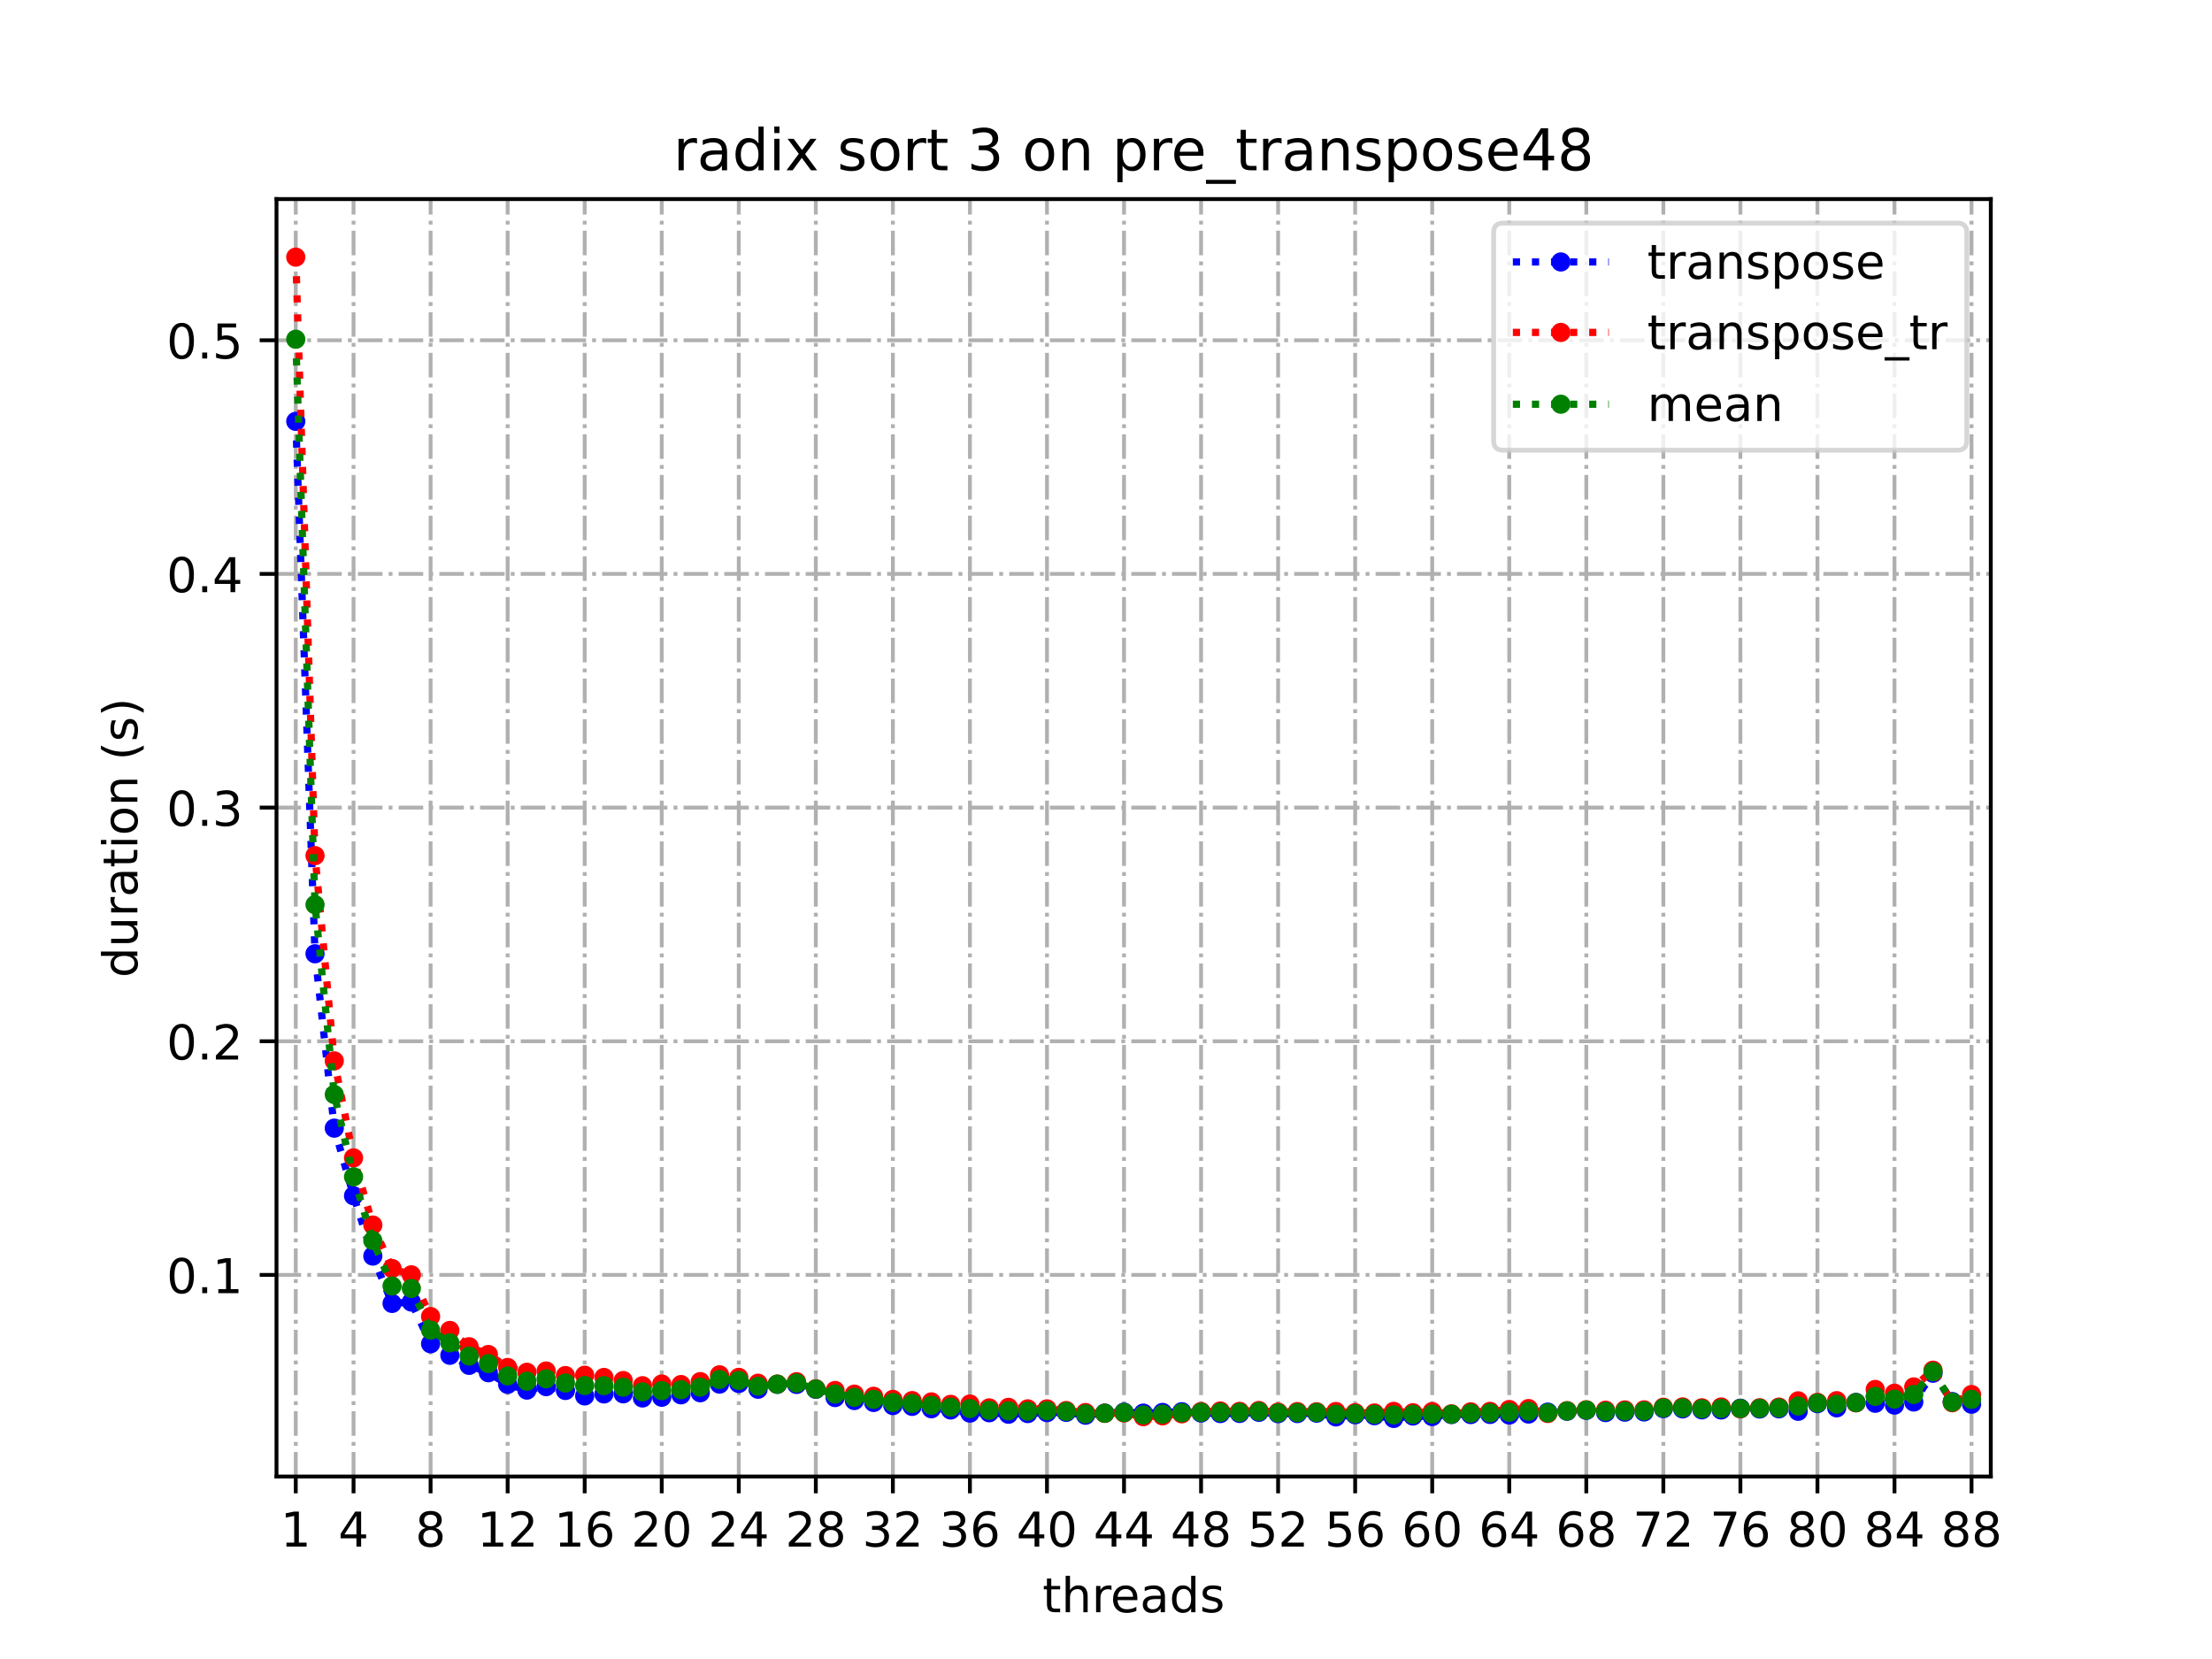 <?xml version="1.0" encoding="utf-8" standalone="no"?>
<!DOCTYPE svg PUBLIC "-//W3C//DTD SVG 1.1//EN"
  "http://www.w3.org/Graphics/SVG/1.1/DTD/svg11.dtd">
<!-- Created with matplotlib (https://matplotlib.org/) -->
<svg height="345.6pt" version="1.1" viewBox="0 0 460.8 345.6" width="460.8pt" xmlns="http://www.w3.org/2000/svg" xmlns:xlink="http://www.w3.org/1999/xlink">
 <defs>
  <style type="text/css">*{stroke-linecap:butt;stroke-linejoin:round;}</style>
 </defs>
 <g id="figure_1">
  <g id="patch_1">
   <path d="M 0 345.6 
L 460.8 345.6 
L 460.8 0 
L 0 0 
z
" style="fill:#ffffff;"/>
  </g>
  <g id="axes_1">
   <g id="patch_2">
    <path d="M 57.6 307.584 
L 414.72 307.584 
L 414.72 41.472 
L 57.6 41.472 
z
" style="fill:#ffffff;"/>
   </g>
   <g id="matplotlib.axis_1">
    <g id="xtick_1">
     <g id="line2d_1">
      <path clip-path="url(#pc937897a79)" d="M 61.613 307.584 
L 61.613 41.472 
" style="fill:none;stroke:#b0b0b0;stroke-dasharray:5.12,1.28,0.8,1.28;stroke-dashoffset:0;stroke-width:0.8;"/>
     </g>
     <g id="line2d_2">
      <defs>
       <path d="M 0 0 
L 0 3.5 
" id="ma790892697" style="stroke:#000000;stroke-width:0.8;"/>
      </defs>
      <g>
       <use style="stroke:#000000;stroke-width:0.8;" x="61.613" xlink:href="#ma790892697" y="307.584"/>
      </g>
     </g>
     <g id="text_1">
      <!-- 1 -->
      <g transform="translate(58.431 322.182)scale(0.1 -0.1)">
       <defs>
        <path d="M 12.406 8.297 
L 28.516 8.297 
L 28.516 63.922 
L 10.984 60.406 
L 10.984 69.391 
L 28.422 72.906 
L 38.281 72.906 
L 38.281 8.297 
L 54.391 8.297 
L 54.391 0 
L 12.406 0 
z
" id="DejaVuSans-49"/>
       </defs>
       <use xlink:href="#DejaVuSans-49"/>
      </g>
     </g>
    </g>
    <g id="xtick_2">
     <g id="line2d_3">
      <path clip-path="url(#pc937897a79)" d="M 73.65 307.584 
L 73.65 41.472 
" style="fill:none;stroke:#b0b0b0;stroke-dasharray:5.12,1.28,0.8,1.28;stroke-dashoffset:0;stroke-width:0.8;"/>
     </g>
     <g id="line2d_4">
      <g>
       <use style="stroke:#000000;stroke-width:0.8;" x="73.65" xlink:href="#ma790892697" y="307.584"/>
      </g>
     </g>
     <g id="text_2">
      <!-- 4 -->
      <g transform="translate(70.469 322.182)scale(0.1 -0.1)">
       <defs>
        <path d="M 37.797 64.312 
L 12.891 25.391 
L 37.797 25.391 
z
M 35.203 72.906 
L 47.609 72.906 
L 47.609 25.391 
L 58.016 25.391 
L 58.016 17.188 
L 47.609 17.188 
L 47.609 0 
L 37.797 0 
L 37.797 17.188 
L 4.891 17.188 
L 4.891 26.703 
z
" id="DejaVuSans-52"/>
       </defs>
       <use xlink:href="#DejaVuSans-52"/>
      </g>
     </g>
    </g>
    <g id="xtick_3">
     <g id="line2d_5">
      <path clip-path="url(#pc937897a79)" d="M 89.701 307.584 
L 89.701 41.472 
" style="fill:none;stroke:#b0b0b0;stroke-dasharray:5.12,1.28,0.8,1.28;stroke-dashoffset:0;stroke-width:0.8;"/>
     </g>
     <g id="line2d_6">
      <g>
       <use style="stroke:#000000;stroke-width:0.8;" x="89.701" xlink:href="#ma790892697" y="307.584"/>
      </g>
     </g>
     <g id="text_3">
      <!-- 8 -->
      <g transform="translate(86.519 322.182)scale(0.1 -0.1)">
       <defs>
        <path d="M 31.781 34.625 
Q 24.75 34.625 20.719 30.859 
Q 16.703 27.094 16.703 20.516 
Q 16.703 13.922 20.719 10.156 
Q 24.75 6.391 31.781 6.391 
Q 38.812 6.391 42.859 10.172 
Q 46.922 13.969 46.922 20.516 
Q 46.922 27.094 42.891 30.859 
Q 38.875 34.625 31.781 34.625 
z
M 21.922 38.812 
Q 15.578 40.375 12.031 44.719 
Q 8.5 49.078 8.5 55.328 
Q 8.5 64.062 14.719 69.141 
Q 20.953 74.219 31.781 74.219 
Q 42.672 74.219 48.875 69.141 
Q 55.078 64.062 55.078 55.328 
Q 55.078 49.078 51.531 44.719 
Q 48 40.375 41.703 38.812 
Q 48.828 37.156 52.797 32.312 
Q 56.781 27.484 56.781 20.516 
Q 56.781 9.906 50.312 4.234 
Q 43.844 -1.422 31.781 -1.422 
Q 19.734 -1.422 13.25 4.234 
Q 6.781 9.906 6.781 20.516 
Q 6.781 27.484 10.781 32.312 
Q 14.797 37.156 21.922 38.812 
z
M 18.312 54.391 
Q 18.312 48.734 21.844 45.562 
Q 25.391 42.391 31.781 42.391 
Q 38.141 42.391 41.719 45.562 
Q 45.312 48.734 45.312 54.391 
Q 45.312 60.062 41.719 63.234 
Q 38.141 66.406 31.781 66.406 
Q 25.391 66.406 21.844 63.234 
Q 18.312 60.062 18.312 54.391 
z
" id="DejaVuSans-56"/>
       </defs>
       <use xlink:href="#DejaVuSans-56"/>
      </g>
     </g>
    </g>
    <g id="xtick_4">
     <g id="line2d_7">
      <path clip-path="url(#pc937897a79)" d="M 105.751 307.584 
L 105.751 41.472 
" style="fill:none;stroke:#b0b0b0;stroke-dasharray:5.12,1.28,0.8,1.28;stroke-dashoffset:0;stroke-width:0.8;"/>
     </g>
     <g id="line2d_8">
      <g>
       <use style="stroke:#000000;stroke-width:0.8;" x="105.751" xlink:href="#ma790892697" y="307.584"/>
      </g>
     </g>
     <g id="text_4">
      <!-- 12 -->
      <g transform="translate(99.389 322.182)scale(0.1 -0.1)">
       <defs>
        <path d="M 19.188 8.297 
L 53.609 8.297 
L 53.609 0 
L 7.328 0 
L 7.328 8.297 
Q 12.938 14.109 22.625 23.891 
Q 32.328 33.688 34.812 36.531 
Q 39.547 41.844 41.422 45.531 
Q 43.312 49.219 43.312 52.781 
Q 43.312 58.594 39.234 62.25 
Q 35.156 65.922 28.609 65.922 
Q 23.969 65.922 18.812 64.312 
Q 13.672 62.703 7.812 59.422 
L 7.812 69.391 
Q 13.766 71.781 18.938 73 
Q 24.125 74.219 28.422 74.219 
Q 39.75 74.219 46.484 68.547 
Q 53.219 62.891 53.219 53.422 
Q 53.219 48.922 51.531 44.891 
Q 49.859 40.875 45.406 35.406 
Q 44.188 33.984 37.641 27.219 
Q 31.109 20.453 19.188 8.297 
z
" id="DejaVuSans-50"/>
       </defs>
       <use xlink:href="#DejaVuSans-49"/>
       <use x="63.623" xlink:href="#DejaVuSans-50"/>
      </g>
     </g>
    </g>
    <g id="xtick_5">
     <g id="line2d_9">
      <path clip-path="url(#pc937897a79)" d="M 121.801 307.584 
L 121.801 41.472 
" style="fill:none;stroke:#b0b0b0;stroke-dasharray:5.12,1.28,0.8,1.28;stroke-dashoffset:0;stroke-width:0.8;"/>
     </g>
     <g id="line2d_10">
      <g>
       <use style="stroke:#000000;stroke-width:0.8;" x="121.801" xlink:href="#ma790892697" y="307.584"/>
      </g>
     </g>
     <g id="text_5">
      <!-- 16 -->
      <g transform="translate(115.439 322.182)scale(0.1 -0.1)">
       <defs>
        <path d="M 33.016 40.375 
Q 26.375 40.375 22.484 35.828 
Q 18.609 31.297 18.609 23.391 
Q 18.609 15.531 22.484 10.953 
Q 26.375 6.391 33.016 6.391 
Q 39.656 6.391 43.531 10.953 
Q 47.406 15.531 47.406 23.391 
Q 47.406 31.297 43.531 35.828 
Q 39.656 40.375 33.016 40.375 
z
M 52.594 71.297 
L 52.594 62.312 
Q 48.875 64.062 45.094 64.984 
Q 41.312 65.922 37.594 65.922 
Q 27.828 65.922 22.672 59.328 
Q 17.531 52.734 16.797 39.406 
Q 19.672 43.656 24.016 45.922 
Q 28.375 48.188 33.594 48.188 
Q 44.578 48.188 50.953 41.516 
Q 57.328 34.859 57.328 23.391 
Q 57.328 12.156 50.688 5.359 
Q 44.047 -1.422 33.016 -1.422 
Q 20.359 -1.422 13.672 8.266 
Q 6.984 17.969 6.984 36.375 
Q 6.984 53.656 15.188 63.938 
Q 23.391 74.219 37.203 74.219 
Q 40.922 74.219 44.703 73.484 
Q 48.484 72.75 52.594 71.297 
z
" id="DejaVuSans-54"/>
       </defs>
       <use xlink:href="#DejaVuSans-49"/>
       <use x="63.623" xlink:href="#DejaVuSans-54"/>
      </g>
     </g>
    </g>
    <g id="xtick_6">
     <g id="line2d_11">
      <path clip-path="url(#pc937897a79)" d="M 137.852 307.584 
L 137.852 41.472 
" style="fill:none;stroke:#b0b0b0;stroke-dasharray:5.12,1.28,0.8,1.28;stroke-dashoffset:0;stroke-width:0.8;"/>
     </g>
     <g id="line2d_12">
      <g>
       <use style="stroke:#000000;stroke-width:0.8;" x="137.852" xlink:href="#ma790892697" y="307.584"/>
      </g>
     </g>
     <g id="text_6">
      <!-- 20 -->
      <g transform="translate(131.489 322.182)scale(0.1 -0.1)">
       <defs>
        <path d="M 31.781 66.406 
Q 24.172 66.406 20.328 58.906 
Q 16.5 51.422 16.5 36.375 
Q 16.5 21.391 20.328 13.891 
Q 24.172 6.391 31.781 6.391 
Q 39.453 6.391 43.281 13.891 
Q 47.125 21.391 47.125 36.375 
Q 47.125 51.422 43.281 58.906 
Q 39.453 66.406 31.781 66.406 
z
M 31.781 74.219 
Q 44.047 74.219 50.516 64.516 
Q 56.984 54.828 56.984 36.375 
Q 56.984 17.969 50.516 8.266 
Q 44.047 -1.422 31.781 -1.422 
Q 19.531 -1.422 13.062 8.266 
Q 6.594 17.969 6.594 36.375 
Q 6.594 54.828 13.062 64.516 
Q 19.531 74.219 31.781 74.219 
z
" id="DejaVuSans-48"/>
       </defs>
       <use xlink:href="#DejaVuSans-50"/>
       <use x="63.623" xlink:href="#DejaVuSans-48"/>
      </g>
     </g>
    </g>
    <g id="xtick_7">
     <g id="line2d_13">
      <path clip-path="url(#pc937897a79)" d="M 153.902 307.584 
L 153.902 41.472 
" style="fill:none;stroke:#b0b0b0;stroke-dasharray:5.12,1.28,0.8,1.28;stroke-dashoffset:0;stroke-width:0.8;"/>
     </g>
     <g id="line2d_14">
      <g>
       <use style="stroke:#000000;stroke-width:0.8;" x="153.902" xlink:href="#ma790892697" y="307.584"/>
      </g>
     </g>
     <g id="text_7">
      <!-- 24 -->
      <g transform="translate(147.54 322.182)scale(0.1 -0.1)">
       <use xlink:href="#DejaVuSans-50"/>
       <use x="63.623" xlink:href="#DejaVuSans-52"/>
      </g>
     </g>
    </g>
    <g id="xtick_8">
     <g id="line2d_15">
      <path clip-path="url(#pc937897a79)" d="M 169.952 307.584 
L 169.952 41.472 
" style="fill:none;stroke:#b0b0b0;stroke-dasharray:5.12,1.28,0.8,1.28;stroke-dashoffset:0;stroke-width:0.8;"/>
     </g>
     <g id="line2d_16">
      <g>
       <use style="stroke:#000000;stroke-width:0.8;" x="169.952" xlink:href="#ma790892697" y="307.584"/>
      </g>
     </g>
     <g id="text_8">
      <!-- 28 -->
      <g transform="translate(163.59 322.182)scale(0.1 -0.1)">
       <use xlink:href="#DejaVuSans-50"/>
       <use x="63.623" xlink:href="#DejaVuSans-56"/>
      </g>
     </g>
    </g>
    <g id="xtick_9">
     <g id="line2d_17">
      <path clip-path="url(#pc937897a79)" d="M 186.003 307.584 
L 186.003 41.472 
" style="fill:none;stroke:#b0b0b0;stroke-dasharray:5.12,1.28,0.8,1.28;stroke-dashoffset:0;stroke-width:0.8;"/>
     </g>
     <g id="line2d_18">
      <g>
       <use style="stroke:#000000;stroke-width:0.8;" x="186.003" xlink:href="#ma790892697" y="307.584"/>
      </g>
     </g>
     <g id="text_9">
      <!-- 32 -->
      <g transform="translate(179.64 322.182)scale(0.1 -0.1)">
       <defs>
        <path d="M 40.578 39.312 
Q 47.656 37.797 51.625 33 
Q 55.609 28.219 55.609 21.188 
Q 55.609 10.406 48.188 4.484 
Q 40.766 -1.422 27.094 -1.422 
Q 22.516 -1.422 17.656 -0.516 
Q 12.797 0.391 7.625 2.203 
L 7.625 11.719 
Q 11.719 9.328 16.594 8.109 
Q 21.484 6.891 26.812 6.891 
Q 36.078 6.891 40.938 10.547 
Q 45.797 14.203 45.797 21.188 
Q 45.797 27.641 41.281 31.266 
Q 36.766 34.906 28.719 34.906 
L 20.219 34.906 
L 20.219 43.016 
L 29.109 43.016 
Q 36.375 43.016 40.234 45.922 
Q 44.094 48.828 44.094 54.297 
Q 44.094 59.906 40.109 62.906 
Q 36.141 65.922 28.719 65.922 
Q 24.656 65.922 20.016 65.031 
Q 15.375 64.156 9.812 62.312 
L 9.812 71.094 
Q 15.438 72.656 20.344 73.438 
Q 25.25 74.219 29.594 74.219 
Q 40.828 74.219 47.359 69.109 
Q 53.906 64.016 53.906 55.328 
Q 53.906 49.266 50.438 45.094 
Q 46.969 40.922 40.578 39.312 
z
" id="DejaVuSans-51"/>
       </defs>
       <use xlink:href="#DejaVuSans-51"/>
       <use x="63.623" xlink:href="#DejaVuSans-50"/>
      </g>
     </g>
    </g>
    <g id="xtick_10">
     <g id="line2d_19">
      <path clip-path="url(#pc937897a79)" d="M 202.053 307.584 
L 202.053 41.472 
" style="fill:none;stroke:#b0b0b0;stroke-dasharray:5.12,1.28,0.8,1.28;stroke-dashoffset:0;stroke-width:0.8;"/>
     </g>
     <g id="line2d_20">
      <g>
       <use style="stroke:#000000;stroke-width:0.8;" x="202.053" xlink:href="#ma790892697" y="307.584"/>
      </g>
     </g>
     <g id="text_10">
      <!-- 36 -->
      <g transform="translate(195.691 322.182)scale(0.1 -0.1)">
       <use xlink:href="#DejaVuSans-51"/>
       <use x="63.623" xlink:href="#DejaVuSans-54"/>
      </g>
     </g>
    </g>
    <g id="xtick_11">
     <g id="line2d_21">
      <path clip-path="url(#pc937897a79)" d="M 218.103 307.584 
L 218.103 41.472 
" style="fill:none;stroke:#b0b0b0;stroke-dasharray:5.12,1.28,0.8,1.28;stroke-dashoffset:0;stroke-width:0.8;"/>
     </g>
     <g id="line2d_22">
      <g>
       <use style="stroke:#000000;stroke-width:0.8;" x="218.103" xlink:href="#ma790892697" y="307.584"/>
      </g>
     </g>
     <g id="text_11">
      <!-- 40 -->
      <g transform="translate(211.741 322.182)scale(0.1 -0.1)">
       <use xlink:href="#DejaVuSans-52"/>
       <use x="63.623" xlink:href="#DejaVuSans-48"/>
      </g>
     </g>
    </g>
    <g id="xtick_12">
     <g id="line2d_23">
      <path clip-path="url(#pc937897a79)" d="M 234.154 307.584 
L 234.154 41.472 
" style="fill:none;stroke:#b0b0b0;stroke-dasharray:5.12,1.28,0.8,1.28;stroke-dashoffset:0;stroke-width:0.8;"/>
     </g>
     <g id="line2d_24">
      <g>
       <use style="stroke:#000000;stroke-width:0.8;" x="234.154" xlink:href="#ma790892697" y="307.584"/>
      </g>
     </g>
     <g id="text_12">
      <!-- 44 -->
      <g transform="translate(227.791 322.182)scale(0.1 -0.1)">
       <use xlink:href="#DejaVuSans-52"/>
       <use x="63.623" xlink:href="#DejaVuSans-52"/>
      </g>
     </g>
    </g>
    <g id="xtick_13">
     <g id="line2d_25">
      <path clip-path="url(#pc937897a79)" d="M 250.204 307.584 
L 250.204 41.472 
" style="fill:none;stroke:#b0b0b0;stroke-dasharray:5.12,1.28,0.8,1.28;stroke-dashoffset:0;stroke-width:0.8;"/>
     </g>
     <g id="line2d_26">
      <g>
       <use style="stroke:#000000;stroke-width:0.8;" x="250.204" xlink:href="#ma790892697" y="307.584"/>
      </g>
     </g>
     <g id="text_13">
      <!-- 48 -->
      <g transform="translate(243.842 322.182)scale(0.1 -0.1)">
       <use xlink:href="#DejaVuSans-52"/>
       <use x="63.623" xlink:href="#DejaVuSans-56"/>
      </g>
     </g>
    </g>
    <g id="xtick_14">
     <g id="line2d_27">
      <path clip-path="url(#pc937897a79)" d="M 266.254 307.584 
L 266.254 41.472 
" style="fill:none;stroke:#b0b0b0;stroke-dasharray:5.12,1.28,0.8,1.28;stroke-dashoffset:0;stroke-width:0.8;"/>
     </g>
     <g id="line2d_28">
      <g>
       <use style="stroke:#000000;stroke-width:0.8;" x="266.254" xlink:href="#ma790892697" y="307.584"/>
      </g>
     </g>
     <g id="text_14">
      <!-- 52 -->
      <g transform="translate(259.892 322.182)scale(0.1 -0.1)">
       <defs>
        <path d="M 10.797 72.906 
L 49.516 72.906 
L 49.516 64.594 
L 19.828 64.594 
L 19.828 46.734 
Q 21.969 47.469 24.109 47.828 
Q 26.266 48.188 28.422 48.188 
Q 40.625 48.188 47.75 41.5 
Q 54.891 34.812 54.891 23.391 
Q 54.891 11.625 47.562 5.094 
Q 40.234 -1.422 26.906 -1.422 
Q 22.312 -1.422 17.547 -0.641 
Q 12.797 0.141 7.719 1.703 
L 7.719 11.625 
Q 12.109 9.234 16.797 8.062 
Q 21.484 6.891 26.703 6.891 
Q 35.156 6.891 40.078 11.328 
Q 45.016 15.766 45.016 23.391 
Q 45.016 31 40.078 35.438 
Q 35.156 39.891 26.703 39.891 
Q 22.75 39.891 18.812 39.016 
Q 14.891 38.141 10.797 36.281 
z
" id="DejaVuSans-53"/>
       </defs>
       <use xlink:href="#DejaVuSans-53"/>
       <use x="63.623" xlink:href="#DejaVuSans-50"/>
      </g>
     </g>
    </g>
    <g id="xtick_15">
     <g id="line2d_29">
      <path clip-path="url(#pc937897a79)" d="M 282.305 307.584 
L 282.305 41.472 
" style="fill:none;stroke:#b0b0b0;stroke-dasharray:5.12,1.28,0.8,1.28;stroke-dashoffset:0;stroke-width:0.8;"/>
     </g>
     <g id="line2d_30">
      <g>
       <use style="stroke:#000000;stroke-width:0.8;" x="282.305" xlink:href="#ma790892697" y="307.584"/>
      </g>
     </g>
     <g id="text_15">
      <!-- 56 -->
      <g transform="translate(275.942 322.182)scale(0.1 -0.1)">
       <use xlink:href="#DejaVuSans-53"/>
       <use x="63.623" xlink:href="#DejaVuSans-54"/>
      </g>
     </g>
    </g>
    <g id="xtick_16">
     <g id="line2d_31">
      <path clip-path="url(#pc937897a79)" d="M 298.355 307.584 
L 298.355 41.472 
" style="fill:none;stroke:#b0b0b0;stroke-dasharray:5.12,1.28,0.8,1.28;stroke-dashoffset:0;stroke-width:0.8;"/>
     </g>
     <g id="line2d_32">
      <g>
       <use style="stroke:#000000;stroke-width:0.8;" x="298.355" xlink:href="#ma790892697" y="307.584"/>
      </g>
     </g>
     <g id="text_16">
      <!-- 60 -->
      <g transform="translate(291.993 322.182)scale(0.1 -0.1)">
       <use xlink:href="#DejaVuSans-54"/>
       <use x="63.623" xlink:href="#DejaVuSans-48"/>
      </g>
     </g>
    </g>
    <g id="xtick_17">
     <g id="line2d_33">
      <path clip-path="url(#pc937897a79)" d="M 314.405 307.584 
L 314.405 41.472 
" style="fill:none;stroke:#b0b0b0;stroke-dasharray:5.12,1.28,0.8,1.28;stroke-dashoffset:0;stroke-width:0.8;"/>
     </g>
     <g id="line2d_34">
      <g>
       <use style="stroke:#000000;stroke-width:0.8;" x="314.405" xlink:href="#ma790892697" y="307.584"/>
      </g>
     </g>
     <g id="text_17">
      <!-- 64 -->
      <g transform="translate(308.043 322.182)scale(0.1 -0.1)">
       <use xlink:href="#DejaVuSans-54"/>
       <use x="63.623" xlink:href="#DejaVuSans-52"/>
      </g>
     </g>
    </g>
    <g id="xtick_18">
     <g id="line2d_35">
      <path clip-path="url(#pc937897a79)" d="M 330.456 307.584 
L 330.456 41.472 
" style="fill:none;stroke:#b0b0b0;stroke-dasharray:5.12,1.28,0.8,1.28;stroke-dashoffset:0;stroke-width:0.8;"/>
     </g>
     <g id="line2d_36">
      <g>
       <use style="stroke:#000000;stroke-width:0.8;" x="330.456" xlink:href="#ma790892697" y="307.584"/>
      </g>
     </g>
     <g id="text_18">
      <!-- 68 -->
      <g transform="translate(324.093 322.182)scale(0.1 -0.1)">
       <use xlink:href="#DejaVuSans-54"/>
       <use x="63.623" xlink:href="#DejaVuSans-56"/>
      </g>
     </g>
    </g>
    <g id="xtick_19">
     <g id="line2d_37">
      <path clip-path="url(#pc937897a79)" d="M 346.506 307.584 
L 346.506 41.472 
" style="fill:none;stroke:#b0b0b0;stroke-dasharray:5.12,1.28,0.8,1.28;stroke-dashoffset:0;stroke-width:0.8;"/>
     </g>
     <g id="line2d_38">
      <g>
       <use style="stroke:#000000;stroke-width:0.8;" x="346.506" xlink:href="#ma790892697" y="307.584"/>
      </g>
     </g>
     <g id="text_19">
      <!-- 72 -->
      <g transform="translate(340.144 322.182)scale(0.1 -0.1)">
       <defs>
        <path d="M 8.203 72.906 
L 55.078 72.906 
L 55.078 68.703 
L 28.609 0 
L 18.312 0 
L 43.219 64.594 
L 8.203 64.594 
z
" id="DejaVuSans-55"/>
       </defs>
       <use xlink:href="#DejaVuSans-55"/>
       <use x="63.623" xlink:href="#DejaVuSans-50"/>
      </g>
     </g>
    </g>
    <g id="xtick_20">
     <g id="line2d_39">
      <path clip-path="url(#pc937897a79)" d="M 362.556 307.584 
L 362.556 41.472 
" style="fill:none;stroke:#b0b0b0;stroke-dasharray:5.12,1.28,0.8,1.28;stroke-dashoffset:0;stroke-width:0.8;"/>
     </g>
     <g id="line2d_40">
      <g>
       <use style="stroke:#000000;stroke-width:0.8;" x="362.556" xlink:href="#ma790892697" y="307.584"/>
      </g>
     </g>
     <g id="text_20">
      <!-- 76 -->
      <g transform="translate(356.194 322.182)scale(0.1 -0.1)">
       <use xlink:href="#DejaVuSans-55"/>
       <use x="63.623" xlink:href="#DejaVuSans-54"/>
      </g>
     </g>
    </g>
    <g id="xtick_21">
     <g id="line2d_41">
      <path clip-path="url(#pc937897a79)" d="M 378.607 307.584 
L 378.607 41.472 
" style="fill:none;stroke:#b0b0b0;stroke-dasharray:5.12,1.28,0.8,1.28;stroke-dashoffset:0;stroke-width:0.8;"/>
     </g>
     <g id="line2d_42">
      <g>
       <use style="stroke:#000000;stroke-width:0.8;" x="378.607" xlink:href="#ma790892697" y="307.584"/>
      </g>
     </g>
     <g id="text_21">
      <!-- 80 -->
      <g transform="translate(372.244 322.182)scale(0.1 -0.1)">
       <use xlink:href="#DejaVuSans-56"/>
       <use x="63.623" xlink:href="#DejaVuSans-48"/>
      </g>
     </g>
    </g>
    <g id="xtick_22">
     <g id="line2d_43">
      <path clip-path="url(#pc937897a79)" d="M 394.657 307.584 
L 394.657 41.472 
" style="fill:none;stroke:#b0b0b0;stroke-dasharray:5.12,1.28,0.8,1.28;stroke-dashoffset:0;stroke-width:0.8;"/>
     </g>
     <g id="line2d_44">
      <g>
       <use style="stroke:#000000;stroke-width:0.8;" x="394.657" xlink:href="#ma790892697" y="307.584"/>
      </g>
     </g>
     <g id="text_22">
      <!-- 84 -->
      <g transform="translate(388.295 322.182)scale(0.1 -0.1)">
       <use xlink:href="#DejaVuSans-56"/>
       <use x="63.623" xlink:href="#DejaVuSans-52"/>
      </g>
     </g>
    </g>
    <g id="xtick_23">
     <g id="line2d_45">
      <path clip-path="url(#pc937897a79)" d="M 410.707 307.584 
L 410.707 41.472 
" style="fill:none;stroke:#b0b0b0;stroke-dasharray:5.12,1.28,0.8,1.28;stroke-dashoffset:0;stroke-width:0.8;"/>
     </g>
     <g id="line2d_46">
      <g>
       <use style="stroke:#000000;stroke-width:0.8;" x="410.707" xlink:href="#ma790892697" y="307.584"/>
      </g>
     </g>
     <g id="text_23">
      <!-- 88 -->
      <g transform="translate(404.345 322.182)scale(0.1 -0.1)">
       <use xlink:href="#DejaVuSans-56"/>
       <use x="63.623" xlink:href="#DejaVuSans-56"/>
      </g>
     </g>
    </g>
    <g id="text_24">
     <!-- threads -->
     <g transform="translate(217.169 335.861)scale(0.1 -0.1)">
      <defs>
       <path d="M 18.312 70.219 
L 18.312 54.688 
L 36.812 54.688 
L 36.812 47.703 
L 18.312 47.703 
L 18.312 18.016 
Q 18.312 11.328 20.141 9.422 
Q 21.969 7.516 27.594 7.516 
L 36.812 7.516 
L 36.812 0 
L 27.594 0 
Q 17.188 0 13.234 3.875 
Q 9.281 7.766 9.281 18.016 
L 9.281 47.703 
L 2.688 47.703 
L 2.688 54.688 
L 9.281 54.688 
L 9.281 70.219 
z
" id="DejaVuSans-116"/>
       <path d="M 54.891 33.016 
L 54.891 0 
L 45.906 0 
L 45.906 32.719 
Q 45.906 40.484 42.875 44.328 
Q 39.844 48.188 33.797 48.188 
Q 26.516 48.188 22.312 43.547 
Q 18.109 38.922 18.109 30.906 
L 18.109 0 
L 9.078 0 
L 9.078 75.984 
L 18.109 75.984 
L 18.109 46.188 
Q 21.344 51.125 25.703 53.562 
Q 30.078 56 35.797 56 
Q 45.219 56 50.047 50.172 
Q 54.891 44.344 54.891 33.016 
z
" id="DejaVuSans-104"/>
       <path d="M 41.109 46.297 
Q 39.594 47.172 37.812 47.578 
Q 36.031 48 33.891 48 
Q 26.266 48 22.188 43.047 
Q 18.109 38.094 18.109 28.812 
L 18.109 0 
L 9.078 0 
L 9.078 54.688 
L 18.109 54.688 
L 18.109 46.188 
Q 20.953 51.172 25.484 53.578 
Q 30.031 56 36.531 56 
Q 37.453 56 38.578 55.875 
Q 39.703 55.766 41.062 55.516 
z
" id="DejaVuSans-114"/>
       <path d="M 56.203 29.594 
L 56.203 25.203 
L 14.891 25.203 
Q 15.484 15.922 20.484 11.062 
Q 25.484 6.203 34.422 6.203 
Q 39.594 6.203 44.453 7.469 
Q 49.312 8.734 54.109 11.281 
L 54.109 2.781 
Q 49.266 0.734 44.188 -0.344 
Q 39.109 -1.422 33.891 -1.422 
Q 20.797 -1.422 13.156 6.188 
Q 5.516 13.812 5.516 26.812 
Q 5.516 40.234 12.766 48.109 
Q 20.016 56 32.328 56 
Q 43.359 56 49.781 48.891 
Q 56.203 41.797 56.203 29.594 
z
M 47.219 32.234 
Q 47.125 39.594 43.094 43.984 
Q 39.062 48.391 32.422 48.391 
Q 24.906 48.391 20.391 44.141 
Q 15.875 39.891 15.188 32.172 
z
" id="DejaVuSans-101"/>
       <path d="M 34.281 27.484 
Q 23.391 27.484 19.188 25 
Q 14.984 22.516 14.984 16.5 
Q 14.984 11.719 18.141 8.906 
Q 21.297 6.109 26.703 6.109 
Q 34.188 6.109 38.703 11.406 
Q 43.219 16.703 43.219 25.484 
L 43.219 27.484 
z
M 52.203 31.203 
L 52.203 0 
L 43.219 0 
L 43.219 8.297 
Q 40.141 3.328 35.547 0.953 
Q 30.953 -1.422 24.312 -1.422 
Q 15.922 -1.422 10.953 3.297 
Q 6 8.016 6 15.922 
Q 6 25.141 12.172 29.828 
Q 18.359 34.516 30.609 34.516 
L 43.219 34.516 
L 43.219 35.406 
Q 43.219 41.609 39.141 45 
Q 35.062 48.391 27.688 48.391 
Q 23 48.391 18.547 47.266 
Q 14.109 46.141 10.016 43.891 
L 10.016 52.203 
Q 14.938 54.109 19.578 55.047 
Q 24.219 56 28.609 56 
Q 40.484 56 46.344 49.844 
Q 52.203 43.703 52.203 31.203 
z
" id="DejaVuSans-97"/>
       <path d="M 45.406 46.391 
L 45.406 75.984 
L 54.391 75.984 
L 54.391 0 
L 45.406 0 
L 45.406 8.203 
Q 42.578 3.328 38.25 0.953 
Q 33.938 -1.422 27.875 -1.422 
Q 17.969 -1.422 11.734 6.484 
Q 5.516 14.406 5.516 27.297 
Q 5.516 40.188 11.734 48.094 
Q 17.969 56 27.875 56 
Q 33.938 56 38.25 53.625 
Q 42.578 51.266 45.406 46.391 
z
M 14.797 27.297 
Q 14.797 17.391 18.875 11.75 
Q 22.953 6.109 30.078 6.109 
Q 37.203 6.109 41.297 11.75 
Q 45.406 17.391 45.406 27.297 
Q 45.406 37.203 41.297 42.844 
Q 37.203 48.484 30.078 48.484 
Q 22.953 48.484 18.875 42.844 
Q 14.797 37.203 14.797 27.297 
z
" id="DejaVuSans-100"/>
       <path d="M 44.281 53.078 
L 44.281 44.578 
Q 40.484 46.531 36.375 47.5 
Q 32.281 48.484 27.875 48.484 
Q 21.188 48.484 17.844 46.438 
Q 14.5 44.391 14.5 40.281 
Q 14.5 37.156 16.891 35.375 
Q 19.281 33.594 26.516 31.984 
L 29.594 31.297 
Q 39.156 29.25 43.188 25.516 
Q 47.219 21.781 47.219 15.094 
Q 47.219 7.469 41.188 3.016 
Q 35.156 -1.422 24.609 -1.422 
Q 20.219 -1.422 15.453 -0.562 
Q 10.688 0.297 5.422 2 
L 5.422 11.281 
Q 10.406 8.688 15.234 7.391 
Q 20.062 6.109 24.812 6.109 
Q 31.156 6.109 34.562 8.281 
Q 37.984 10.453 37.984 14.406 
Q 37.984 18.062 35.516 20.016 
Q 33.062 21.969 24.703 23.781 
L 21.578 24.516 
Q 13.234 26.266 9.516 29.906 
Q 5.812 33.547 5.812 39.891 
Q 5.812 47.609 11.281 51.797 
Q 16.75 56 26.812 56 
Q 31.781 56 36.172 55.266 
Q 40.578 54.547 44.281 53.078 
z
" id="DejaVuSans-115"/>
      </defs>
      <use xlink:href="#DejaVuSans-116"/>
      <use x="39.209" xlink:href="#DejaVuSans-104"/>
      <use x="102.588" xlink:href="#DejaVuSans-114"/>
      <use x="141.451" xlink:href="#DejaVuSans-101"/>
      <use x="202.975" xlink:href="#DejaVuSans-97"/>
      <use x="264.254" xlink:href="#DejaVuSans-100"/>
      <use x="327.73" xlink:href="#DejaVuSans-115"/>
     </g>
    </g>
   </g>
   <g id="matplotlib.axis_2">
    <g id="ytick_1">
     <g id="line2d_47">
      <path clip-path="url(#pc937897a79)" d="M 57.6 265.589 
L 414.72 265.589 
" style="fill:none;stroke:#b0b0b0;stroke-dasharray:5.12,1.28,0.8,1.28;stroke-dashoffset:0;stroke-width:0.8;"/>
     </g>
     <g id="line2d_48">
      <defs>
       <path d="M 0 0 
L -3.5 0 
" id="m590611b0b0" style="stroke:#000000;stroke-width:0.8;"/>
      </defs>
      <g>
       <use style="stroke:#000000;stroke-width:0.8;" x="57.6" xlink:href="#m590611b0b0" y="265.589"/>
      </g>
     </g>
     <g id="text_25">
      <!-- 0.1 -->
      <g transform="translate(34.697 269.388)scale(0.1 -0.1)">
       <defs>
        <path d="M 10.688 12.406 
L 21 12.406 
L 21 0 
L 10.688 0 
z
" id="DejaVuSans-46"/>
       </defs>
       <use xlink:href="#DejaVuSans-48"/>
       <use x="63.623" xlink:href="#DejaVuSans-46"/>
       <use x="95.41" xlink:href="#DejaVuSans-49"/>
      </g>
     </g>
    </g>
    <g id="ytick_2">
     <g id="line2d_49">
      <path clip-path="url(#pc937897a79)" d="M 57.6 216.913 
L 414.72 216.913 
" style="fill:none;stroke:#b0b0b0;stroke-dasharray:5.12,1.28,0.8,1.28;stroke-dashoffset:0;stroke-width:0.8;"/>
     </g>
     <g id="line2d_50">
      <g>
       <use style="stroke:#000000;stroke-width:0.8;" x="57.6" xlink:href="#m590611b0b0" y="216.913"/>
      </g>
     </g>
     <g id="text_26">
      <!-- 0.2 -->
      <g transform="translate(34.697 220.712)scale(0.1 -0.1)">
       <use xlink:href="#DejaVuSans-48"/>
       <use x="63.623" xlink:href="#DejaVuSans-46"/>
       <use x="95.41" xlink:href="#DejaVuSans-50"/>
      </g>
     </g>
    </g>
    <g id="ytick_3">
     <g id="line2d_51">
      <path clip-path="url(#pc937897a79)" d="M 57.6 168.236 
L 414.72 168.236 
" style="fill:none;stroke:#b0b0b0;stroke-dasharray:5.12,1.28,0.8,1.28;stroke-dashoffset:0;stroke-width:0.8;"/>
     </g>
     <g id="line2d_52">
      <g>
       <use style="stroke:#000000;stroke-width:0.8;" x="57.6" xlink:href="#m590611b0b0" y="168.236"/>
      </g>
     </g>
     <g id="text_27">
      <!-- 0.3 -->
      <g transform="translate(34.697 172.036)scale(0.1 -0.1)">
       <use xlink:href="#DejaVuSans-48"/>
       <use x="63.623" xlink:href="#DejaVuSans-46"/>
       <use x="95.41" xlink:href="#DejaVuSans-51"/>
      </g>
     </g>
    </g>
    <g id="ytick_4">
     <g id="line2d_53">
      <path clip-path="url(#pc937897a79)" d="M 57.6 119.56 
L 414.72 119.56 
" style="fill:none;stroke:#b0b0b0;stroke-dasharray:5.12,1.28,0.8,1.28;stroke-dashoffset:0;stroke-width:0.8;"/>
     </g>
     <g id="line2d_54">
      <g>
       <use style="stroke:#000000;stroke-width:0.8;" x="57.6" xlink:href="#m590611b0b0" y="119.56"/>
      </g>
     </g>
     <g id="text_28">
      <!-- 0.4 -->
      <g transform="translate(34.697 123.36)scale(0.1 -0.1)">
       <use xlink:href="#DejaVuSans-48"/>
       <use x="63.623" xlink:href="#DejaVuSans-46"/>
       <use x="95.41" xlink:href="#DejaVuSans-52"/>
      </g>
     </g>
    </g>
    <g id="ytick_5">
     <g id="line2d_55">
      <path clip-path="url(#pc937897a79)" d="M 57.6 70.884 
L 414.72 70.884 
" style="fill:none;stroke:#b0b0b0;stroke-dasharray:5.12,1.28,0.8,1.28;stroke-dashoffset:0;stroke-width:0.8;"/>
     </g>
     <g id="line2d_56">
      <g>
       <use style="stroke:#000000;stroke-width:0.8;" x="57.6" xlink:href="#m590611b0b0" y="70.884"/>
      </g>
     </g>
     <g id="text_29">
      <!-- 0.5 -->
      <g transform="translate(34.697 74.684)scale(0.1 -0.1)">
       <use xlink:href="#DejaVuSans-48"/>
       <use x="63.623" xlink:href="#DejaVuSans-46"/>
       <use x="95.41" xlink:href="#DejaVuSans-53"/>
      </g>
     </g>
    </g>
    <g id="text_30">
     <!-- duration (s) -->
     <g transform="translate(28.617 203.663)rotate(-90)scale(0.1 -0.1)">
      <defs>
       <path d="M 8.5 21.578 
L 8.5 54.688 
L 17.484 54.688 
L 17.484 21.922 
Q 17.484 14.156 20.5 10.266 
Q 23.531 6.391 29.594 6.391 
Q 36.859 6.391 41.078 11.031 
Q 45.312 15.672 45.312 23.688 
L 45.312 54.688 
L 54.297 54.688 
L 54.297 0 
L 45.312 0 
L 45.312 8.406 
Q 42.047 3.422 37.719 1 
Q 33.406 -1.422 27.688 -1.422 
Q 18.266 -1.422 13.375 4.438 
Q 8.5 10.297 8.5 21.578 
z
M 31.109 56 
z
" id="DejaVuSans-117"/>
       <path d="M 9.422 54.688 
L 18.406 54.688 
L 18.406 0 
L 9.422 0 
z
M 9.422 75.984 
L 18.406 75.984 
L 18.406 64.594 
L 9.422 64.594 
z
" id="DejaVuSans-105"/>
       <path d="M 30.609 48.391 
Q 23.391 48.391 19.188 42.75 
Q 14.984 37.109 14.984 27.297 
Q 14.984 17.484 19.156 11.844 
Q 23.344 6.203 30.609 6.203 
Q 37.797 6.203 41.984 11.859 
Q 46.188 17.531 46.188 27.297 
Q 46.188 37.016 41.984 42.703 
Q 37.797 48.391 30.609 48.391 
z
M 30.609 56 
Q 42.328 56 49.016 48.375 
Q 55.719 40.766 55.719 27.297 
Q 55.719 13.875 49.016 6.219 
Q 42.328 -1.422 30.609 -1.422 
Q 18.844 -1.422 12.172 6.219 
Q 5.516 13.875 5.516 27.297 
Q 5.516 40.766 12.172 48.375 
Q 18.844 56 30.609 56 
z
" id="DejaVuSans-111"/>
       <path d="M 54.891 33.016 
L 54.891 0 
L 45.906 0 
L 45.906 32.719 
Q 45.906 40.484 42.875 44.328 
Q 39.844 48.188 33.797 48.188 
Q 26.516 48.188 22.312 43.547 
Q 18.109 38.922 18.109 30.906 
L 18.109 0 
L 9.078 0 
L 9.078 54.688 
L 18.109 54.688 
L 18.109 46.188 
Q 21.344 51.125 25.703 53.562 
Q 30.078 56 35.797 56 
Q 45.219 56 50.047 50.172 
Q 54.891 44.344 54.891 33.016 
z
" id="DejaVuSans-110"/>
       <path id="DejaVuSans-32"/>
       <path d="M 31 75.875 
Q 24.469 64.656 21.281 53.656 
Q 18.109 42.672 18.109 31.391 
Q 18.109 20.125 21.312 9.062 
Q 24.516 -2 31 -13.188 
L 23.188 -13.188 
Q 15.875 -1.703 12.234 9.375 
Q 8.594 20.453 8.594 31.391 
Q 8.594 42.281 12.203 53.312 
Q 15.828 64.359 23.188 75.875 
z
" id="DejaVuSans-40"/>
       <path d="M 8.016 75.875 
L 15.828 75.875 
Q 23.141 64.359 26.781 53.312 
Q 30.422 42.281 30.422 31.391 
Q 30.422 20.453 26.781 9.375 
Q 23.141 -1.703 15.828 -13.188 
L 8.016 -13.188 
Q 14.5 -2 17.703 9.062 
Q 20.906 20.125 20.906 31.391 
Q 20.906 42.672 17.703 53.656 
Q 14.5 64.656 8.016 75.875 
z
" id="DejaVuSans-41"/>
      </defs>
      <use xlink:href="#DejaVuSans-100"/>
      <use x="63.477" xlink:href="#DejaVuSans-117"/>
      <use x="126.855" xlink:href="#DejaVuSans-114"/>
      <use x="167.969" xlink:href="#DejaVuSans-97"/>
      <use x="229.248" xlink:href="#DejaVuSans-116"/>
      <use x="268.457" xlink:href="#DejaVuSans-105"/>
      <use x="296.24" xlink:href="#DejaVuSans-111"/>
      <use x="357.422" xlink:href="#DejaVuSans-110"/>
      <use x="420.801" xlink:href="#DejaVuSans-32"/>
      <use x="452.588" xlink:href="#DejaVuSans-40"/>
      <use x="491.602" xlink:href="#DejaVuSans-115"/>
      <use x="543.701" xlink:href="#DejaVuSans-41"/>
     </g>
    </g>
   </g>
   <g id="line2d_57">
    <path clip-path="url(#pc937897a79)" d="M 61.613 87.777 
L 65.625 198.686 
L 69.638 235.016 
L 73.65 249.103 
L 77.663 261.664 
L 81.676 271.527 
L 85.688 271.241 
L 89.701 279.928 
L 93.713 282.33 
L 97.726 284.429 
L 101.738 285.965 
L 105.751 288.388 
L 109.764 289.586 
L 113.776 288.86 
L 117.789 289.663 
L 121.801 290.801 
L 125.814 290.38 
L 129.827 290.358 
L 133.839 291.222 
L 137.852 291.074 
L 141.864 290.569 
L 145.877 290.136 
L 149.889 288.333 
L 153.902 288.203 
L 157.915 289.404 
L 161.927 288.385 
L 165.94 288.401 
L 169.952 289.426 
L 173.965 291.138 
L 177.978 291.753 
L 181.99 292.162 
L 186.003 292.807 
L 190.015 292.975 
L 194.028 293.47 
L 198.04 293.725 
L 202.053 294.379 
L 206.066 294.304 
L 210.078 294.612 
L 214.091 294.471 
L 218.103 294.274 
L 222.116 294.22 
L 226.129 294.816 
L 230.141 294.379 
L 234.154 294.172 
L 238.166 294.379 
L 242.179 294.239 
L 246.191 294.089 
L 250.204 294.36 
L 254.217 294.469 
L 258.229 294.448 
L 262.242 294.212 
L 266.254 294.498 
L 270.267 294.47 
L 274.28 294.391 
L 278.292 295.163 
L 282.305 294.726 
L 286.317 294.918 
L 290.33 295.488 
L 294.342 294.982 
L 298.355 295.095 
L 302.368 294.681 
L 306.38 294.677 
L 310.393 294.652 
L 314.405 294.773 
L 318.418 294.57 
L 322.431 294.17 
L 326.443 293.99 
L 330.456 293.803 
L 334.468 294.266 
L 338.481 294.184 
L 342.493 294.136 
L 346.506 293.448 
L 350.519 293.5 
L 354.531 293.695 
L 358.544 293.72 
L 362.556 293.351 
L 366.569 293.524 
L 370.582 293.485 
L 374.594 293.995 
L 378.607 292.411 
L 382.619 293.276 
L 386.632 292.148 
L 390.644 292.325 
L 394.657 292.712 
L 398.67 292.06 
L 402.682 286.071 
L 406.695 291.97 
L 410.707 292.524 
" style="fill:none;stroke:#0000ff;stroke-dasharray:1.5,2.475;stroke-dashoffset:0;stroke-width:1.5;"/>
    <defs>
     <path d="M 0 1.5 
C 0.398 1.5 0.779 1.342 1.061 1.061 
C 1.342 0.779 1.5 0.398 1.5 0 
C 1.5 -0.398 1.342 -0.779 1.061 -1.061 
C 0.779 -1.342 0.398 -1.5 0 -1.5 
C -0.398 -1.5 -0.779 -1.342 -1.061 -1.061 
C -1.342 -0.779 -1.5 -0.398 -1.5 0 
C -1.5 0.398 -1.342 0.779 -1.061 1.061 
C -0.779 1.342 -0.398 1.5 0 1.5 
z
" id="m8198d9fd3d" style="stroke:#0000ff;"/>
    </defs>
    <g clip-path="url(#pc937897a79)">
     <use style="fill:#0000ff;stroke:#0000ff;" x="61.613" xlink:href="#m8198d9fd3d" y="87.777"/>
     <use style="fill:#0000ff;stroke:#0000ff;" x="65.625" xlink:href="#m8198d9fd3d" y="198.686"/>
     <use style="fill:#0000ff;stroke:#0000ff;" x="69.638" xlink:href="#m8198d9fd3d" y="235.016"/>
     <use style="fill:#0000ff;stroke:#0000ff;" x="73.65" xlink:href="#m8198d9fd3d" y="249.103"/>
     <use style="fill:#0000ff;stroke:#0000ff;" x="77.663" xlink:href="#m8198d9fd3d" y="261.664"/>
     <use style="fill:#0000ff;stroke:#0000ff;" x="81.676" xlink:href="#m8198d9fd3d" y="271.527"/>
     <use style="fill:#0000ff;stroke:#0000ff;" x="85.688" xlink:href="#m8198d9fd3d" y="271.241"/>
     <use style="fill:#0000ff;stroke:#0000ff;" x="89.701" xlink:href="#m8198d9fd3d" y="279.928"/>
     <use style="fill:#0000ff;stroke:#0000ff;" x="93.713" xlink:href="#m8198d9fd3d" y="282.33"/>
     <use style="fill:#0000ff;stroke:#0000ff;" x="97.726" xlink:href="#m8198d9fd3d" y="284.429"/>
     <use style="fill:#0000ff;stroke:#0000ff;" x="101.738" xlink:href="#m8198d9fd3d" y="285.965"/>
     <use style="fill:#0000ff;stroke:#0000ff;" x="105.751" xlink:href="#m8198d9fd3d" y="288.388"/>
     <use style="fill:#0000ff;stroke:#0000ff;" x="109.764" xlink:href="#m8198d9fd3d" y="289.586"/>
     <use style="fill:#0000ff;stroke:#0000ff;" x="113.776" xlink:href="#m8198d9fd3d" y="288.86"/>
     <use style="fill:#0000ff;stroke:#0000ff;" x="117.789" xlink:href="#m8198d9fd3d" y="289.663"/>
     <use style="fill:#0000ff;stroke:#0000ff;" x="121.801" xlink:href="#m8198d9fd3d" y="290.801"/>
     <use style="fill:#0000ff;stroke:#0000ff;" x="125.814" xlink:href="#m8198d9fd3d" y="290.38"/>
     <use style="fill:#0000ff;stroke:#0000ff;" x="129.827" xlink:href="#m8198d9fd3d" y="290.358"/>
     <use style="fill:#0000ff;stroke:#0000ff;" x="133.839" xlink:href="#m8198d9fd3d" y="291.222"/>
     <use style="fill:#0000ff;stroke:#0000ff;" x="137.852" xlink:href="#m8198d9fd3d" y="291.074"/>
     <use style="fill:#0000ff;stroke:#0000ff;" x="141.864" xlink:href="#m8198d9fd3d" y="290.569"/>
     <use style="fill:#0000ff;stroke:#0000ff;" x="145.877" xlink:href="#m8198d9fd3d" y="290.136"/>
     <use style="fill:#0000ff;stroke:#0000ff;" x="149.889" xlink:href="#m8198d9fd3d" y="288.333"/>
     <use style="fill:#0000ff;stroke:#0000ff;" x="153.902" xlink:href="#m8198d9fd3d" y="288.203"/>
     <use style="fill:#0000ff;stroke:#0000ff;" x="157.915" xlink:href="#m8198d9fd3d" y="289.404"/>
     <use style="fill:#0000ff;stroke:#0000ff;" x="161.927" xlink:href="#m8198d9fd3d" y="288.385"/>
     <use style="fill:#0000ff;stroke:#0000ff;" x="165.94" xlink:href="#m8198d9fd3d" y="288.401"/>
     <use style="fill:#0000ff;stroke:#0000ff;" x="169.952" xlink:href="#m8198d9fd3d" y="289.426"/>
     <use style="fill:#0000ff;stroke:#0000ff;" x="173.965" xlink:href="#m8198d9fd3d" y="291.138"/>
     <use style="fill:#0000ff;stroke:#0000ff;" x="177.978" xlink:href="#m8198d9fd3d" y="291.753"/>
     <use style="fill:#0000ff;stroke:#0000ff;" x="181.99" xlink:href="#m8198d9fd3d" y="292.162"/>
     <use style="fill:#0000ff;stroke:#0000ff;" x="186.003" xlink:href="#m8198d9fd3d" y="292.807"/>
     <use style="fill:#0000ff;stroke:#0000ff;" x="190.015" xlink:href="#m8198d9fd3d" y="292.975"/>
     <use style="fill:#0000ff;stroke:#0000ff;" x="194.028" xlink:href="#m8198d9fd3d" y="293.47"/>
     <use style="fill:#0000ff;stroke:#0000ff;" x="198.04" xlink:href="#m8198d9fd3d" y="293.725"/>
     <use style="fill:#0000ff;stroke:#0000ff;" x="202.053" xlink:href="#m8198d9fd3d" y="294.379"/>
     <use style="fill:#0000ff;stroke:#0000ff;" x="206.066" xlink:href="#m8198d9fd3d" y="294.304"/>
     <use style="fill:#0000ff;stroke:#0000ff;" x="210.078" xlink:href="#m8198d9fd3d" y="294.612"/>
     <use style="fill:#0000ff;stroke:#0000ff;" x="214.091" xlink:href="#m8198d9fd3d" y="294.471"/>
     <use style="fill:#0000ff;stroke:#0000ff;" x="218.103" xlink:href="#m8198d9fd3d" y="294.274"/>
     <use style="fill:#0000ff;stroke:#0000ff;" x="222.116" xlink:href="#m8198d9fd3d" y="294.22"/>
     <use style="fill:#0000ff;stroke:#0000ff;" x="226.129" xlink:href="#m8198d9fd3d" y="294.816"/>
     <use style="fill:#0000ff;stroke:#0000ff;" x="230.141" xlink:href="#m8198d9fd3d" y="294.379"/>
     <use style="fill:#0000ff;stroke:#0000ff;" x="234.154" xlink:href="#m8198d9fd3d" y="294.172"/>
     <use style="fill:#0000ff;stroke:#0000ff;" x="238.166" xlink:href="#m8198d9fd3d" y="294.379"/>
     <use style="fill:#0000ff;stroke:#0000ff;" x="242.179" xlink:href="#m8198d9fd3d" y="294.239"/>
     <use style="fill:#0000ff;stroke:#0000ff;" x="246.191" xlink:href="#m8198d9fd3d" y="294.089"/>
     <use style="fill:#0000ff;stroke:#0000ff;" x="250.204" xlink:href="#m8198d9fd3d" y="294.36"/>
     <use style="fill:#0000ff;stroke:#0000ff;" x="254.217" xlink:href="#m8198d9fd3d" y="294.469"/>
     <use style="fill:#0000ff;stroke:#0000ff;" x="258.229" xlink:href="#m8198d9fd3d" y="294.448"/>
     <use style="fill:#0000ff;stroke:#0000ff;" x="262.242" xlink:href="#m8198d9fd3d" y="294.212"/>
     <use style="fill:#0000ff;stroke:#0000ff;" x="266.254" xlink:href="#m8198d9fd3d" y="294.498"/>
     <use style="fill:#0000ff;stroke:#0000ff;" x="270.267" xlink:href="#m8198d9fd3d" y="294.47"/>
     <use style="fill:#0000ff;stroke:#0000ff;" x="274.28" xlink:href="#m8198d9fd3d" y="294.391"/>
     <use style="fill:#0000ff;stroke:#0000ff;" x="278.292" xlink:href="#m8198d9fd3d" y="295.163"/>
     <use style="fill:#0000ff;stroke:#0000ff;" x="282.305" xlink:href="#m8198d9fd3d" y="294.726"/>
     <use style="fill:#0000ff;stroke:#0000ff;" x="286.317" xlink:href="#m8198d9fd3d" y="294.918"/>
     <use style="fill:#0000ff;stroke:#0000ff;" x="290.33" xlink:href="#m8198d9fd3d" y="295.488"/>
     <use style="fill:#0000ff;stroke:#0000ff;" x="294.342" xlink:href="#m8198d9fd3d" y="294.982"/>
     <use style="fill:#0000ff;stroke:#0000ff;" x="298.355" xlink:href="#m8198d9fd3d" y="295.095"/>
     <use style="fill:#0000ff;stroke:#0000ff;" x="302.368" xlink:href="#m8198d9fd3d" y="294.681"/>
     <use style="fill:#0000ff;stroke:#0000ff;" x="306.38" xlink:href="#m8198d9fd3d" y="294.677"/>
     <use style="fill:#0000ff;stroke:#0000ff;" x="310.393" xlink:href="#m8198d9fd3d" y="294.652"/>
     <use style="fill:#0000ff;stroke:#0000ff;" x="314.405" xlink:href="#m8198d9fd3d" y="294.773"/>
     <use style="fill:#0000ff;stroke:#0000ff;" x="318.418" xlink:href="#m8198d9fd3d" y="294.57"/>
     <use style="fill:#0000ff;stroke:#0000ff;" x="322.431" xlink:href="#m8198d9fd3d" y="294.17"/>
     <use style="fill:#0000ff;stroke:#0000ff;" x="326.443" xlink:href="#m8198d9fd3d" y="293.99"/>
     <use style="fill:#0000ff;stroke:#0000ff;" x="330.456" xlink:href="#m8198d9fd3d" y="293.803"/>
     <use style="fill:#0000ff;stroke:#0000ff;" x="334.468" xlink:href="#m8198d9fd3d" y="294.266"/>
     <use style="fill:#0000ff;stroke:#0000ff;" x="338.481" xlink:href="#m8198d9fd3d" y="294.184"/>
     <use style="fill:#0000ff;stroke:#0000ff;" x="342.493" xlink:href="#m8198d9fd3d" y="294.136"/>
     <use style="fill:#0000ff;stroke:#0000ff;" x="346.506" xlink:href="#m8198d9fd3d" y="293.448"/>
     <use style="fill:#0000ff;stroke:#0000ff;" x="350.519" xlink:href="#m8198d9fd3d" y="293.5"/>
     <use style="fill:#0000ff;stroke:#0000ff;" x="354.531" xlink:href="#m8198d9fd3d" y="293.695"/>
     <use style="fill:#0000ff;stroke:#0000ff;" x="358.544" xlink:href="#m8198d9fd3d" y="293.72"/>
     <use style="fill:#0000ff;stroke:#0000ff;" x="362.556" xlink:href="#m8198d9fd3d" y="293.351"/>
     <use style="fill:#0000ff;stroke:#0000ff;" x="366.569" xlink:href="#m8198d9fd3d" y="293.524"/>
     <use style="fill:#0000ff;stroke:#0000ff;" x="370.582" xlink:href="#m8198d9fd3d" y="293.485"/>
     <use style="fill:#0000ff;stroke:#0000ff;" x="374.594" xlink:href="#m8198d9fd3d" y="293.995"/>
     <use style="fill:#0000ff;stroke:#0000ff;" x="378.607" xlink:href="#m8198d9fd3d" y="292.411"/>
     <use style="fill:#0000ff;stroke:#0000ff;" x="382.619" xlink:href="#m8198d9fd3d" y="293.276"/>
     <use style="fill:#0000ff;stroke:#0000ff;" x="386.632" xlink:href="#m8198d9fd3d" y="292.148"/>
     <use style="fill:#0000ff;stroke:#0000ff;" x="390.644" xlink:href="#m8198d9fd3d" y="292.325"/>
     <use style="fill:#0000ff;stroke:#0000ff;" x="394.657" xlink:href="#m8198d9fd3d" y="292.712"/>
     <use style="fill:#0000ff;stroke:#0000ff;" x="398.67" xlink:href="#m8198d9fd3d" y="292.06"/>
     <use style="fill:#0000ff;stroke:#0000ff;" x="402.682" xlink:href="#m8198d9fd3d" y="286.071"/>
     <use style="fill:#0000ff;stroke:#0000ff;" x="406.695" xlink:href="#m8198d9fd3d" y="291.97"/>
     <use style="fill:#0000ff;stroke:#0000ff;" x="410.707" xlink:href="#m8198d9fd3d" y="292.524"/>
    </g>
   </g>
   <g id="line2d_58">
    <path clip-path="url(#pc937897a79)" d="M 61.613 53.568 
L 65.625 178.24 
L 69.638 221.001 
L 73.65 241.206 
L 77.663 255.2 
L 81.676 264.263 
L 85.688 265.57 
L 89.701 274.256 
L 93.713 277.151 
L 97.726 280.549 
L 101.738 282.167 
L 105.751 284.867 
L 109.764 285.871 
L 113.776 285.606 
L 117.789 286.555 
L 121.801 286.485 
L 125.814 286.946 
L 129.827 287.592 
L 133.839 288.669 
L 137.852 288.313 
L 141.864 288.428 
L 145.877 287.813 
L 149.889 286.4 
L 153.902 286.931 
L 157.915 288.153 
L 161.927 288.33 
L 165.94 287.835 
L 169.952 289.306 
L 173.965 289.665 
L 177.978 290.425 
L 181.99 290.871 
L 186.003 291.526 
L 190.015 291.772 
L 194.028 292.041 
L 198.04 292.555 
L 202.053 292.485 
L 206.066 293.291 
L 210.078 293.183 
L 214.091 293.492 
L 218.103 293.494 
L 222.116 293.842 
L 226.129 294.263 
L 230.141 294.431 
L 234.154 294.345 
L 238.166 295.117 
L 242.179 294.95 
L 246.191 294.521 
L 250.204 294.05 
L 254.217 293.93 
L 258.229 294.011 
L 262.242 293.832 
L 266.254 294.17 
L 270.267 294.058 
L 274.28 294.099 
L 278.292 294.045 
L 282.305 294.293 
L 286.317 294.35 
L 290.33 294.018 
L 294.342 294.301 
L 298.355 294.058 
L 302.368 294.532 
L 306.38 294.118 
L 310.393 294.015 
L 314.405 293.626 
L 318.418 293.431 
L 322.431 294.455 
L 326.443 293.862 
L 330.456 293.682 
L 334.468 293.774 
L 338.481 293.716 
L 342.493 293.7 
L 346.506 293.15 
L 350.519 293.089 
L 354.531 293.269 
L 358.544 293.107 
L 362.556 293.5 
L 366.569 293.257 
L 370.582 293.127 
L 374.594 291.82 
L 378.607 292.138 
L 382.619 291.786 
L 386.632 292.245 
L 390.644 289.447 
L 394.657 290.23 
L 398.67 288.918 
L 402.682 285.441 
L 406.695 292.216 
L 410.707 290.506 
" style="fill:none;stroke:#ff0000;stroke-dasharray:1.5,2.475;stroke-dashoffset:0;stroke-width:1.5;"/>
    <defs>
     <path d="M 0 1.5 
C 0.398 1.5 0.779 1.342 1.061 1.061 
C 1.342 0.779 1.5 0.398 1.5 0 
C 1.5 -0.398 1.342 -0.779 1.061 -1.061 
C 0.779 -1.342 0.398 -1.5 0 -1.5 
C -0.398 -1.5 -0.779 -1.342 -1.061 -1.061 
C -1.342 -0.779 -1.5 -0.398 -1.5 0 
C -1.5 0.398 -1.342 0.779 -1.061 1.061 
C -0.779 1.342 -0.398 1.5 0 1.5 
z
" id="ma7c0c41963" style="stroke:#ff0000;"/>
    </defs>
    <g clip-path="url(#pc937897a79)">
     <use style="fill:#ff0000;stroke:#ff0000;" x="61.613" xlink:href="#ma7c0c41963" y="53.568"/>
     <use style="fill:#ff0000;stroke:#ff0000;" x="65.625" xlink:href="#ma7c0c41963" y="178.24"/>
     <use style="fill:#ff0000;stroke:#ff0000;" x="69.638" xlink:href="#ma7c0c41963" y="221.001"/>
     <use style="fill:#ff0000;stroke:#ff0000;" x="73.65" xlink:href="#ma7c0c41963" y="241.206"/>
     <use style="fill:#ff0000;stroke:#ff0000;" x="77.663" xlink:href="#ma7c0c41963" y="255.2"/>
     <use style="fill:#ff0000;stroke:#ff0000;" x="81.676" xlink:href="#ma7c0c41963" y="264.263"/>
     <use style="fill:#ff0000;stroke:#ff0000;" x="85.688" xlink:href="#ma7c0c41963" y="265.57"/>
     <use style="fill:#ff0000;stroke:#ff0000;" x="89.701" xlink:href="#ma7c0c41963" y="274.256"/>
     <use style="fill:#ff0000;stroke:#ff0000;" x="93.713" xlink:href="#ma7c0c41963" y="277.151"/>
     <use style="fill:#ff0000;stroke:#ff0000;" x="97.726" xlink:href="#ma7c0c41963" y="280.549"/>
     <use style="fill:#ff0000;stroke:#ff0000;" x="101.738" xlink:href="#ma7c0c41963" y="282.167"/>
     <use style="fill:#ff0000;stroke:#ff0000;" x="105.751" xlink:href="#ma7c0c41963" y="284.867"/>
     <use style="fill:#ff0000;stroke:#ff0000;" x="109.764" xlink:href="#ma7c0c41963" y="285.871"/>
     <use style="fill:#ff0000;stroke:#ff0000;" x="113.776" xlink:href="#ma7c0c41963" y="285.606"/>
     <use style="fill:#ff0000;stroke:#ff0000;" x="117.789" xlink:href="#ma7c0c41963" y="286.555"/>
     <use style="fill:#ff0000;stroke:#ff0000;" x="121.801" xlink:href="#ma7c0c41963" y="286.485"/>
     <use style="fill:#ff0000;stroke:#ff0000;" x="125.814" xlink:href="#ma7c0c41963" y="286.946"/>
     <use style="fill:#ff0000;stroke:#ff0000;" x="129.827" xlink:href="#ma7c0c41963" y="287.592"/>
     <use style="fill:#ff0000;stroke:#ff0000;" x="133.839" xlink:href="#ma7c0c41963" y="288.669"/>
     <use style="fill:#ff0000;stroke:#ff0000;" x="137.852" xlink:href="#ma7c0c41963" y="288.313"/>
     <use style="fill:#ff0000;stroke:#ff0000;" x="141.864" xlink:href="#ma7c0c41963" y="288.428"/>
     <use style="fill:#ff0000;stroke:#ff0000;" x="145.877" xlink:href="#ma7c0c41963" y="287.813"/>
     <use style="fill:#ff0000;stroke:#ff0000;" x="149.889" xlink:href="#ma7c0c41963" y="286.4"/>
     <use style="fill:#ff0000;stroke:#ff0000;" x="153.902" xlink:href="#ma7c0c41963" y="286.931"/>
     <use style="fill:#ff0000;stroke:#ff0000;" x="157.915" xlink:href="#ma7c0c41963" y="288.153"/>
     <use style="fill:#ff0000;stroke:#ff0000;" x="161.927" xlink:href="#ma7c0c41963" y="288.33"/>
     <use style="fill:#ff0000;stroke:#ff0000;" x="165.94" xlink:href="#ma7c0c41963" y="287.835"/>
     <use style="fill:#ff0000;stroke:#ff0000;" x="169.952" xlink:href="#ma7c0c41963" y="289.306"/>
     <use style="fill:#ff0000;stroke:#ff0000;" x="173.965" xlink:href="#ma7c0c41963" y="289.665"/>
     <use style="fill:#ff0000;stroke:#ff0000;" x="177.978" xlink:href="#ma7c0c41963" y="290.425"/>
     <use style="fill:#ff0000;stroke:#ff0000;" x="181.99" xlink:href="#ma7c0c41963" y="290.871"/>
     <use style="fill:#ff0000;stroke:#ff0000;" x="186.003" xlink:href="#ma7c0c41963" y="291.526"/>
     <use style="fill:#ff0000;stroke:#ff0000;" x="190.015" xlink:href="#ma7c0c41963" y="291.772"/>
     <use style="fill:#ff0000;stroke:#ff0000;" x="194.028" xlink:href="#ma7c0c41963" y="292.041"/>
     <use style="fill:#ff0000;stroke:#ff0000;" x="198.04" xlink:href="#ma7c0c41963" y="292.555"/>
     <use style="fill:#ff0000;stroke:#ff0000;" x="202.053" xlink:href="#ma7c0c41963" y="292.485"/>
     <use style="fill:#ff0000;stroke:#ff0000;" x="206.066" xlink:href="#ma7c0c41963" y="293.291"/>
     <use style="fill:#ff0000;stroke:#ff0000;" x="210.078" xlink:href="#ma7c0c41963" y="293.183"/>
     <use style="fill:#ff0000;stroke:#ff0000;" x="214.091" xlink:href="#ma7c0c41963" y="293.492"/>
     <use style="fill:#ff0000;stroke:#ff0000;" x="218.103" xlink:href="#ma7c0c41963" y="293.494"/>
     <use style="fill:#ff0000;stroke:#ff0000;" x="222.116" xlink:href="#ma7c0c41963" y="293.842"/>
     <use style="fill:#ff0000;stroke:#ff0000;" x="226.129" xlink:href="#ma7c0c41963" y="294.263"/>
     <use style="fill:#ff0000;stroke:#ff0000;" x="230.141" xlink:href="#ma7c0c41963" y="294.431"/>
     <use style="fill:#ff0000;stroke:#ff0000;" x="234.154" xlink:href="#ma7c0c41963" y="294.345"/>
     <use style="fill:#ff0000;stroke:#ff0000;" x="238.166" xlink:href="#ma7c0c41963" y="295.117"/>
     <use style="fill:#ff0000;stroke:#ff0000;" x="242.179" xlink:href="#ma7c0c41963" y="294.95"/>
     <use style="fill:#ff0000;stroke:#ff0000;" x="246.191" xlink:href="#ma7c0c41963" y="294.521"/>
     <use style="fill:#ff0000;stroke:#ff0000;" x="250.204" xlink:href="#ma7c0c41963" y="294.05"/>
     <use style="fill:#ff0000;stroke:#ff0000;" x="254.217" xlink:href="#ma7c0c41963" y="293.93"/>
     <use style="fill:#ff0000;stroke:#ff0000;" x="258.229" xlink:href="#ma7c0c41963" y="294.011"/>
     <use style="fill:#ff0000;stroke:#ff0000;" x="262.242" xlink:href="#ma7c0c41963" y="293.832"/>
     <use style="fill:#ff0000;stroke:#ff0000;" x="266.254" xlink:href="#ma7c0c41963" y="294.17"/>
     <use style="fill:#ff0000;stroke:#ff0000;" x="270.267" xlink:href="#ma7c0c41963" y="294.058"/>
     <use style="fill:#ff0000;stroke:#ff0000;" x="274.28" xlink:href="#ma7c0c41963" y="294.099"/>
     <use style="fill:#ff0000;stroke:#ff0000;" x="278.292" xlink:href="#ma7c0c41963" y="294.045"/>
     <use style="fill:#ff0000;stroke:#ff0000;" x="282.305" xlink:href="#ma7c0c41963" y="294.293"/>
     <use style="fill:#ff0000;stroke:#ff0000;" x="286.317" xlink:href="#ma7c0c41963" y="294.35"/>
     <use style="fill:#ff0000;stroke:#ff0000;" x="290.33" xlink:href="#ma7c0c41963" y="294.018"/>
     <use style="fill:#ff0000;stroke:#ff0000;" x="294.342" xlink:href="#ma7c0c41963" y="294.301"/>
     <use style="fill:#ff0000;stroke:#ff0000;" x="298.355" xlink:href="#ma7c0c41963" y="294.058"/>
     <use style="fill:#ff0000;stroke:#ff0000;" x="302.368" xlink:href="#ma7c0c41963" y="294.532"/>
     <use style="fill:#ff0000;stroke:#ff0000;" x="306.38" xlink:href="#ma7c0c41963" y="294.118"/>
     <use style="fill:#ff0000;stroke:#ff0000;" x="310.393" xlink:href="#ma7c0c41963" y="294.015"/>
     <use style="fill:#ff0000;stroke:#ff0000;" x="314.405" xlink:href="#ma7c0c41963" y="293.626"/>
     <use style="fill:#ff0000;stroke:#ff0000;" x="318.418" xlink:href="#ma7c0c41963" y="293.431"/>
     <use style="fill:#ff0000;stroke:#ff0000;" x="322.431" xlink:href="#ma7c0c41963" y="294.455"/>
     <use style="fill:#ff0000;stroke:#ff0000;" x="326.443" xlink:href="#ma7c0c41963" y="293.862"/>
     <use style="fill:#ff0000;stroke:#ff0000;" x="330.456" xlink:href="#ma7c0c41963" y="293.682"/>
     <use style="fill:#ff0000;stroke:#ff0000;" x="334.468" xlink:href="#ma7c0c41963" y="293.774"/>
     <use style="fill:#ff0000;stroke:#ff0000;" x="338.481" xlink:href="#ma7c0c41963" y="293.716"/>
     <use style="fill:#ff0000;stroke:#ff0000;" x="342.493" xlink:href="#ma7c0c41963" y="293.7"/>
     <use style="fill:#ff0000;stroke:#ff0000;" x="346.506" xlink:href="#ma7c0c41963" y="293.15"/>
     <use style="fill:#ff0000;stroke:#ff0000;" x="350.519" xlink:href="#ma7c0c41963" y="293.089"/>
     <use style="fill:#ff0000;stroke:#ff0000;" x="354.531" xlink:href="#ma7c0c41963" y="293.269"/>
     <use style="fill:#ff0000;stroke:#ff0000;" x="358.544" xlink:href="#ma7c0c41963" y="293.107"/>
     <use style="fill:#ff0000;stroke:#ff0000;" x="362.556" xlink:href="#ma7c0c41963" y="293.5"/>
     <use style="fill:#ff0000;stroke:#ff0000;" x="366.569" xlink:href="#ma7c0c41963" y="293.257"/>
     <use style="fill:#ff0000;stroke:#ff0000;" x="370.582" xlink:href="#ma7c0c41963" y="293.127"/>
     <use style="fill:#ff0000;stroke:#ff0000;" x="374.594" xlink:href="#ma7c0c41963" y="291.82"/>
     <use style="fill:#ff0000;stroke:#ff0000;" x="378.607" xlink:href="#ma7c0c41963" y="292.138"/>
     <use style="fill:#ff0000;stroke:#ff0000;" x="382.619" xlink:href="#ma7c0c41963" y="291.786"/>
     <use style="fill:#ff0000;stroke:#ff0000;" x="386.632" xlink:href="#ma7c0c41963" y="292.245"/>
     <use style="fill:#ff0000;stroke:#ff0000;" x="390.644" xlink:href="#ma7c0c41963" y="289.447"/>
     <use style="fill:#ff0000;stroke:#ff0000;" x="394.657" xlink:href="#ma7c0c41963" y="290.23"/>
     <use style="fill:#ff0000;stroke:#ff0000;" x="398.67" xlink:href="#ma7c0c41963" y="288.918"/>
     <use style="fill:#ff0000;stroke:#ff0000;" x="402.682" xlink:href="#ma7c0c41963" y="285.441"/>
     <use style="fill:#ff0000;stroke:#ff0000;" x="406.695" xlink:href="#ma7c0c41963" y="292.216"/>
     <use style="fill:#ff0000;stroke:#ff0000;" x="410.707" xlink:href="#ma7c0c41963" y="290.506"/>
    </g>
   </g>
   <g id="line2d_59">
    <path clip-path="url(#pc937897a79)" d="M 61.613 70.672 
L 65.625 188.463 
L 69.638 228.009 
L 73.65 245.155 
L 77.663 258.432 
L 81.676 267.895 
L 85.688 268.406 
L 89.701 277.092 
L 93.713 279.741 
L 97.726 282.489 
L 101.738 284.066 
L 105.751 286.627 
L 109.764 287.729 
L 113.776 287.233 
L 117.789 288.109 
L 121.801 288.643 
L 125.814 288.663 
L 129.827 288.975 
L 133.839 289.945 
L 137.852 289.694 
L 141.864 289.499 
L 145.877 288.974 
L 149.889 287.367 
L 153.902 287.567 
L 157.915 288.778 
L 161.927 288.357 
L 165.94 288.118 
L 169.952 289.366 
L 173.965 290.401 
L 177.978 291.089 
L 181.99 291.516 
L 186.003 292.167 
L 190.015 292.374 
L 194.028 292.756 
L 198.04 293.14 
L 202.053 293.432 
L 206.066 293.798 
L 210.078 293.897 
L 214.091 293.982 
L 218.103 293.884 
L 222.116 294.031 
L 226.129 294.54 
L 230.141 294.405 
L 234.154 294.258 
L 238.166 294.748 
L 242.179 294.595 
L 246.191 294.305 
L 250.204 294.205 
L 254.217 294.199 
L 258.229 294.229 
L 262.242 294.022 
L 266.254 294.334 
L 270.267 294.264 
L 274.28 294.245 
L 278.292 294.604 
L 282.305 294.51 
L 286.317 294.634 
L 290.33 294.753 
L 294.342 294.642 
L 298.355 294.576 
L 302.368 294.607 
L 306.38 294.397 
L 310.393 294.334 
L 314.405 294.2 
L 318.418 294 
L 322.431 294.313 
L 326.443 293.926 
L 330.456 293.743 
L 334.468 294.02 
L 338.481 293.95 
L 342.493 293.918 
L 346.506 293.299 
L 350.519 293.294 
L 354.531 293.482 
L 358.544 293.413 
L 362.556 293.426 
L 366.569 293.39 
L 370.582 293.306 
L 374.594 292.908 
L 378.607 292.274 
L 382.619 292.531 
L 386.632 292.197 
L 390.644 290.886 
L 394.657 291.471 
L 398.67 290.489 
L 402.682 285.756 
L 406.695 292.093 
L 410.707 291.515 
" style="fill:none;stroke:#008000;stroke-dasharray:1.5,2.475;stroke-dashoffset:0;stroke-width:1.5;"/>
    <defs>
     <path d="M 0 1.5 
C 0.398 1.5 0.779 1.342 1.061 1.061 
C 1.342 0.779 1.5 0.398 1.5 0 
C 1.5 -0.398 1.342 -0.779 1.061 -1.061 
C 0.779 -1.342 0.398 -1.5 0 -1.5 
C -0.398 -1.5 -0.779 -1.342 -1.061 -1.061 
C -1.342 -0.779 -1.5 -0.398 -1.5 0 
C -1.5 0.398 -1.342 0.779 -1.061 1.061 
C -0.779 1.342 -0.398 1.5 0 1.5 
z
" id="mbf488f4bbc" style="stroke:#008000;"/>
    </defs>
    <g clip-path="url(#pc937897a79)">
     <use style="fill:#008000;stroke:#008000;" x="61.613" xlink:href="#mbf488f4bbc" y="70.672"/>
     <use style="fill:#008000;stroke:#008000;" x="65.625" xlink:href="#mbf488f4bbc" y="188.463"/>
     <use style="fill:#008000;stroke:#008000;" x="69.638" xlink:href="#mbf488f4bbc" y="228.009"/>
     <use style="fill:#008000;stroke:#008000;" x="73.65" xlink:href="#mbf488f4bbc" y="245.155"/>
     <use style="fill:#008000;stroke:#008000;" x="77.663" xlink:href="#mbf488f4bbc" y="258.432"/>
     <use style="fill:#008000;stroke:#008000;" x="81.676" xlink:href="#mbf488f4bbc" y="267.895"/>
     <use style="fill:#008000;stroke:#008000;" x="85.688" xlink:href="#mbf488f4bbc" y="268.406"/>
     <use style="fill:#008000;stroke:#008000;" x="89.701" xlink:href="#mbf488f4bbc" y="277.092"/>
     <use style="fill:#008000;stroke:#008000;" x="93.713" xlink:href="#mbf488f4bbc" y="279.741"/>
     <use style="fill:#008000;stroke:#008000;" x="97.726" xlink:href="#mbf488f4bbc" y="282.489"/>
     <use style="fill:#008000;stroke:#008000;" x="101.738" xlink:href="#mbf488f4bbc" y="284.066"/>
     <use style="fill:#008000;stroke:#008000;" x="105.751" xlink:href="#mbf488f4bbc" y="286.627"/>
     <use style="fill:#008000;stroke:#008000;" x="109.764" xlink:href="#mbf488f4bbc" y="287.729"/>
     <use style="fill:#008000;stroke:#008000;" x="113.776" xlink:href="#mbf488f4bbc" y="287.233"/>
     <use style="fill:#008000;stroke:#008000;" x="117.789" xlink:href="#mbf488f4bbc" y="288.109"/>
     <use style="fill:#008000;stroke:#008000;" x="121.801" xlink:href="#mbf488f4bbc" y="288.643"/>
     <use style="fill:#008000;stroke:#008000;" x="125.814" xlink:href="#mbf488f4bbc" y="288.663"/>
     <use style="fill:#008000;stroke:#008000;" x="129.827" xlink:href="#mbf488f4bbc" y="288.975"/>
     <use style="fill:#008000;stroke:#008000;" x="133.839" xlink:href="#mbf488f4bbc" y="289.945"/>
     <use style="fill:#008000;stroke:#008000;" x="137.852" xlink:href="#mbf488f4bbc" y="289.694"/>
     <use style="fill:#008000;stroke:#008000;" x="141.864" xlink:href="#mbf488f4bbc" y="289.499"/>
     <use style="fill:#008000;stroke:#008000;" x="145.877" xlink:href="#mbf488f4bbc" y="288.974"/>
     <use style="fill:#008000;stroke:#008000;" x="149.889" xlink:href="#mbf488f4bbc" y="287.367"/>
     <use style="fill:#008000;stroke:#008000;" x="153.902" xlink:href="#mbf488f4bbc" y="287.567"/>
     <use style="fill:#008000;stroke:#008000;" x="157.915" xlink:href="#mbf488f4bbc" y="288.778"/>
     <use style="fill:#008000;stroke:#008000;" x="161.927" xlink:href="#mbf488f4bbc" y="288.357"/>
     <use style="fill:#008000;stroke:#008000;" x="165.94" xlink:href="#mbf488f4bbc" y="288.118"/>
     <use style="fill:#008000;stroke:#008000;" x="169.952" xlink:href="#mbf488f4bbc" y="289.366"/>
     <use style="fill:#008000;stroke:#008000;" x="173.965" xlink:href="#mbf488f4bbc" y="290.401"/>
     <use style="fill:#008000;stroke:#008000;" x="177.978" xlink:href="#mbf488f4bbc" y="291.089"/>
     <use style="fill:#008000;stroke:#008000;" x="181.99" xlink:href="#mbf488f4bbc" y="291.516"/>
     <use style="fill:#008000;stroke:#008000;" x="186.003" xlink:href="#mbf488f4bbc" y="292.167"/>
     <use style="fill:#008000;stroke:#008000;" x="190.015" xlink:href="#mbf488f4bbc" y="292.374"/>
     <use style="fill:#008000;stroke:#008000;" x="194.028" xlink:href="#mbf488f4bbc" y="292.756"/>
     <use style="fill:#008000;stroke:#008000;" x="198.04" xlink:href="#mbf488f4bbc" y="293.14"/>
     <use style="fill:#008000;stroke:#008000;" x="202.053" xlink:href="#mbf488f4bbc" y="293.432"/>
     <use style="fill:#008000;stroke:#008000;" x="206.066" xlink:href="#mbf488f4bbc" y="293.798"/>
     <use style="fill:#008000;stroke:#008000;" x="210.078" xlink:href="#mbf488f4bbc" y="293.897"/>
     <use style="fill:#008000;stroke:#008000;" x="214.091" xlink:href="#mbf488f4bbc" y="293.982"/>
     <use style="fill:#008000;stroke:#008000;" x="218.103" xlink:href="#mbf488f4bbc" y="293.884"/>
     <use style="fill:#008000;stroke:#008000;" x="222.116" xlink:href="#mbf488f4bbc" y="294.031"/>
     <use style="fill:#008000;stroke:#008000;" x="226.129" xlink:href="#mbf488f4bbc" y="294.54"/>
     <use style="fill:#008000;stroke:#008000;" x="230.141" xlink:href="#mbf488f4bbc" y="294.405"/>
     <use style="fill:#008000;stroke:#008000;" x="234.154" xlink:href="#mbf488f4bbc" y="294.258"/>
     <use style="fill:#008000;stroke:#008000;" x="238.166" xlink:href="#mbf488f4bbc" y="294.748"/>
     <use style="fill:#008000;stroke:#008000;" x="242.179" xlink:href="#mbf488f4bbc" y="294.595"/>
     <use style="fill:#008000;stroke:#008000;" x="246.191" xlink:href="#mbf488f4bbc" y="294.305"/>
     <use style="fill:#008000;stroke:#008000;" x="250.204" xlink:href="#mbf488f4bbc" y="294.205"/>
     <use style="fill:#008000;stroke:#008000;" x="254.217" xlink:href="#mbf488f4bbc" y="294.199"/>
     <use style="fill:#008000;stroke:#008000;" x="258.229" xlink:href="#mbf488f4bbc" y="294.229"/>
     <use style="fill:#008000;stroke:#008000;" x="262.242" xlink:href="#mbf488f4bbc" y="294.022"/>
     <use style="fill:#008000;stroke:#008000;" x="266.254" xlink:href="#mbf488f4bbc" y="294.334"/>
     <use style="fill:#008000;stroke:#008000;" x="270.267" xlink:href="#mbf488f4bbc" y="294.264"/>
     <use style="fill:#008000;stroke:#008000;" x="274.28" xlink:href="#mbf488f4bbc" y="294.245"/>
     <use style="fill:#008000;stroke:#008000;" x="278.292" xlink:href="#mbf488f4bbc" y="294.604"/>
     <use style="fill:#008000;stroke:#008000;" x="282.305" xlink:href="#mbf488f4bbc" y="294.51"/>
     <use style="fill:#008000;stroke:#008000;" x="286.317" xlink:href="#mbf488f4bbc" y="294.634"/>
     <use style="fill:#008000;stroke:#008000;" x="290.33" xlink:href="#mbf488f4bbc" y="294.753"/>
     <use style="fill:#008000;stroke:#008000;" x="294.342" xlink:href="#mbf488f4bbc" y="294.642"/>
     <use style="fill:#008000;stroke:#008000;" x="298.355" xlink:href="#mbf488f4bbc" y="294.576"/>
     <use style="fill:#008000;stroke:#008000;" x="302.368" xlink:href="#mbf488f4bbc" y="294.607"/>
     <use style="fill:#008000;stroke:#008000;" x="306.38" xlink:href="#mbf488f4bbc" y="294.397"/>
     <use style="fill:#008000;stroke:#008000;" x="310.393" xlink:href="#mbf488f4bbc" y="294.334"/>
     <use style="fill:#008000;stroke:#008000;" x="314.405" xlink:href="#mbf488f4bbc" y="294.2"/>
     <use style="fill:#008000;stroke:#008000;" x="318.418" xlink:href="#mbf488f4bbc" y="294"/>
     <use style="fill:#008000;stroke:#008000;" x="322.431" xlink:href="#mbf488f4bbc" y="294.313"/>
     <use style="fill:#008000;stroke:#008000;" x="326.443" xlink:href="#mbf488f4bbc" y="293.926"/>
     <use style="fill:#008000;stroke:#008000;" x="330.456" xlink:href="#mbf488f4bbc" y="293.743"/>
     <use style="fill:#008000;stroke:#008000;" x="334.468" xlink:href="#mbf488f4bbc" y="294.02"/>
     <use style="fill:#008000;stroke:#008000;" x="338.481" xlink:href="#mbf488f4bbc" y="293.95"/>
     <use style="fill:#008000;stroke:#008000;" x="342.493" xlink:href="#mbf488f4bbc" y="293.918"/>
     <use style="fill:#008000;stroke:#008000;" x="346.506" xlink:href="#mbf488f4bbc" y="293.299"/>
     <use style="fill:#008000;stroke:#008000;" x="350.519" xlink:href="#mbf488f4bbc" y="293.294"/>
     <use style="fill:#008000;stroke:#008000;" x="354.531" xlink:href="#mbf488f4bbc" y="293.482"/>
     <use style="fill:#008000;stroke:#008000;" x="358.544" xlink:href="#mbf488f4bbc" y="293.413"/>
     <use style="fill:#008000;stroke:#008000;" x="362.556" xlink:href="#mbf488f4bbc" y="293.426"/>
     <use style="fill:#008000;stroke:#008000;" x="366.569" xlink:href="#mbf488f4bbc" y="293.39"/>
     <use style="fill:#008000;stroke:#008000;" x="370.582" xlink:href="#mbf488f4bbc" y="293.306"/>
     <use style="fill:#008000;stroke:#008000;" x="374.594" xlink:href="#mbf488f4bbc" y="292.908"/>
     <use style="fill:#008000;stroke:#008000;" x="378.607" xlink:href="#mbf488f4bbc" y="292.274"/>
     <use style="fill:#008000;stroke:#008000;" x="382.619" xlink:href="#mbf488f4bbc" y="292.531"/>
     <use style="fill:#008000;stroke:#008000;" x="386.632" xlink:href="#mbf488f4bbc" y="292.197"/>
     <use style="fill:#008000;stroke:#008000;" x="390.644" xlink:href="#mbf488f4bbc" y="290.886"/>
     <use style="fill:#008000;stroke:#008000;" x="394.657" xlink:href="#mbf488f4bbc" y="291.471"/>
     <use style="fill:#008000;stroke:#008000;" x="398.67" xlink:href="#mbf488f4bbc" y="290.489"/>
     <use style="fill:#008000;stroke:#008000;" x="402.682" xlink:href="#mbf488f4bbc" y="285.756"/>
     <use style="fill:#008000;stroke:#008000;" x="406.695" xlink:href="#mbf488f4bbc" y="292.093"/>
     <use style="fill:#008000;stroke:#008000;" x="410.707" xlink:href="#mbf488f4bbc" y="291.515"/>
    </g>
   </g>
   <g id="patch_3">
    <path d="M 57.6 307.584 
L 57.6 41.472 
" style="fill:none;stroke:#000000;stroke-linecap:square;stroke-linejoin:miter;stroke-width:0.8;"/>
   </g>
   <g id="patch_4">
    <path d="M 414.72 307.584 
L 414.72 41.472 
" style="fill:none;stroke:#000000;stroke-linecap:square;stroke-linejoin:miter;stroke-width:0.8;"/>
   </g>
   <g id="patch_5">
    <path d="M 57.6 307.584 
L 414.72 307.584 
" style="fill:none;stroke:#000000;stroke-linecap:square;stroke-linejoin:miter;stroke-width:0.8;"/>
   </g>
   <g id="patch_6">
    <path d="M 57.6 41.472 
L 414.72 41.472 
" style="fill:none;stroke:#000000;stroke-linecap:square;stroke-linejoin:miter;stroke-width:0.8;"/>
   </g>
   <g id="text_31">
    <!-- radix sort 3 on pre_transpose48 -->
    <g transform="translate(140.266 35.472)scale(0.12 -0.12)">
     <defs>
      <path d="M 54.891 54.688 
L 35.109 28.078 
L 55.906 0 
L 45.312 0 
L 29.391 21.484 
L 13.484 0 
L 2.875 0 
L 24.125 28.609 
L 4.688 54.688 
L 15.281 54.688 
L 29.781 35.203 
L 44.281 54.688 
z
" id="DejaVuSans-120"/>
      <path d="M 18.109 8.203 
L 18.109 -20.797 
L 9.078 -20.797 
L 9.078 54.688 
L 18.109 54.688 
L 18.109 46.391 
Q 20.953 51.266 25.266 53.625 
Q 29.594 56 35.594 56 
Q 45.562 56 51.781 48.094 
Q 58.016 40.188 58.016 27.297 
Q 58.016 14.406 51.781 6.484 
Q 45.562 -1.422 35.594 -1.422 
Q 29.594 -1.422 25.266 0.953 
Q 20.953 3.328 18.109 8.203 
z
M 48.688 27.297 
Q 48.688 37.203 44.609 42.844 
Q 40.531 48.484 33.406 48.484 
Q 26.266 48.484 22.188 42.844 
Q 18.109 37.203 18.109 27.297 
Q 18.109 17.391 22.188 11.75 
Q 26.266 6.109 33.406 6.109 
Q 40.531 6.109 44.609 11.75 
Q 48.688 17.391 48.688 27.297 
z
" id="DejaVuSans-112"/>
      <path d="M 50.984 -16.609 
L 50.984 -23.578 
L -0.984 -23.578 
L -0.984 -16.609 
z
" id="DejaVuSans-95"/>
     </defs>
     <use xlink:href="#DejaVuSans-114"/>
     <use x="41.113" xlink:href="#DejaVuSans-97"/>
     <use x="102.393" xlink:href="#DejaVuSans-100"/>
     <use x="165.869" xlink:href="#DejaVuSans-105"/>
     <use x="193.652" xlink:href="#DejaVuSans-120"/>
     <use x="252.832" xlink:href="#DejaVuSans-32"/>
     <use x="284.619" xlink:href="#DejaVuSans-115"/>
     <use x="336.719" xlink:href="#DejaVuSans-111"/>
     <use x="397.9" xlink:href="#DejaVuSans-114"/>
     <use x="439.014" xlink:href="#DejaVuSans-116"/>
     <use x="478.223" xlink:href="#DejaVuSans-32"/>
     <use x="510.01" xlink:href="#DejaVuSans-51"/>
     <use x="573.633" xlink:href="#DejaVuSans-32"/>
     <use x="605.42" xlink:href="#DejaVuSans-111"/>
     <use x="666.602" xlink:href="#DejaVuSans-110"/>
     <use x="729.98" xlink:href="#DejaVuSans-32"/>
     <use x="761.768" xlink:href="#DejaVuSans-112"/>
     <use x="825.244" xlink:href="#DejaVuSans-114"/>
     <use x="864.107" xlink:href="#DejaVuSans-101"/>
     <use x="925.631" xlink:href="#DejaVuSans-95"/>
     <use x="975.631" xlink:href="#DejaVuSans-116"/>
     <use x="1014.84" xlink:href="#DejaVuSans-114"/>
     <use x="1055.953" xlink:href="#DejaVuSans-97"/>
     <use x="1117.232" xlink:href="#DejaVuSans-110"/>
     <use x="1180.611" xlink:href="#DejaVuSans-115"/>
     <use x="1232.711" xlink:href="#DejaVuSans-112"/>
     <use x="1296.188" xlink:href="#DejaVuSans-111"/>
     <use x="1357.369" xlink:href="#DejaVuSans-115"/>
     <use x="1409.469" xlink:href="#DejaVuSans-101"/>
     <use x="1470.992" xlink:href="#DejaVuSans-52"/>
     <use x="1534.615" xlink:href="#DejaVuSans-56"/>
    </g>
   </g>
   <g id="legend_1">
    <g id="patch_7">
     <path d="M 313.153 93.784 
L 407.72 93.784 
Q 409.72 93.784 409.72 91.784 
L 409.72 48.472 
Q 409.72 46.472 407.72 46.472 
L 313.153 46.472 
Q 311.153 46.472 311.153 48.472 
L 311.153 91.784 
Q 311.153 93.784 313.153 93.784 
z
" style="fill:#ffffff;opacity:0.8;stroke:#cccccc;stroke-linejoin:miter;"/>
    </g>
    <g id="line2d_60">
     <path d="M 315.153 54.57 
L 335.153 54.57 
" style="fill:none;stroke:#0000ff;stroke-dasharray:1.5,2.475;stroke-dashoffset:0;stroke-width:1.5;"/>
    </g>
    <g id="line2d_61">
     <g>
      <use style="fill:#0000ff;stroke:#0000ff;" x="325.153" xlink:href="#m8198d9fd3d" y="54.57"/>
     </g>
    </g>
    <g id="text_32">
     <!-- transpose -->
     <g transform="translate(343.153 58.07)scale(0.1 -0.1)">
      <use xlink:href="#DejaVuSans-116"/>
      <use x="39.209" xlink:href="#DejaVuSans-114"/>
      <use x="80.322" xlink:href="#DejaVuSans-97"/>
      <use x="141.602" xlink:href="#DejaVuSans-110"/>
      <use x="204.98" xlink:href="#DejaVuSans-115"/>
      <use x="257.08" xlink:href="#DejaVuSans-112"/>
      <use x="320.557" xlink:href="#DejaVuSans-111"/>
      <use x="381.738" xlink:href="#DejaVuSans-115"/>
      <use x="433.838" xlink:href="#DejaVuSans-101"/>
     </g>
    </g>
    <g id="line2d_62">
     <path d="M 315.153 69.249 
L 335.153 69.249 
" style="fill:none;stroke:#ff0000;stroke-dasharray:1.5,2.475;stroke-dashoffset:0;stroke-width:1.5;"/>
    </g>
    <g id="line2d_63">
     <g>
      <use style="fill:#ff0000;stroke:#ff0000;" x="325.153" xlink:href="#ma7c0c41963" y="69.249"/>
     </g>
    </g>
    <g id="text_33">
     <!-- transpose_tr -->
     <g transform="translate(343.153 72.749)scale(0.1 -0.1)">
      <use xlink:href="#DejaVuSans-116"/>
      <use x="39.209" xlink:href="#DejaVuSans-114"/>
      <use x="80.322" xlink:href="#DejaVuSans-97"/>
      <use x="141.602" xlink:href="#DejaVuSans-110"/>
      <use x="204.98" xlink:href="#DejaVuSans-115"/>
      <use x="257.08" xlink:href="#DejaVuSans-112"/>
      <use x="320.557" xlink:href="#DejaVuSans-111"/>
      <use x="381.738" xlink:href="#DejaVuSans-115"/>
      <use x="433.838" xlink:href="#DejaVuSans-101"/>
      <use x="495.361" xlink:href="#DejaVuSans-95"/>
      <use x="545.361" xlink:href="#DejaVuSans-116"/>
      <use x="584.57" xlink:href="#DejaVuSans-114"/>
     </g>
    </g>
    <g id="line2d_64">
     <path d="M 315.153 84.205 
L 335.153 84.205 
" style="fill:none;stroke:#008000;stroke-dasharray:1.5,2.475;stroke-dashoffset:0;stroke-width:1.5;"/>
    </g>
    <g id="line2d_65">
     <g>
      <use style="fill:#008000;stroke:#008000;" x="325.153" xlink:href="#mbf488f4bbc" y="84.205"/>
     </g>
    </g>
    <g id="text_34">
     <!-- mean -->
     <g transform="translate(343.153 87.705)scale(0.1 -0.1)">
      <defs>
       <path d="M 52 44.188 
Q 55.375 50.25 60.062 53.125 
Q 64.75 56 71.094 56 
Q 79.641 56 84.281 50.016 
Q 88.922 44.047 88.922 33.016 
L 88.922 0 
L 79.891 0 
L 79.891 32.719 
Q 79.891 40.578 77.094 44.375 
Q 74.312 48.188 68.609 48.188 
Q 61.625 48.188 57.562 43.547 
Q 53.516 38.922 53.516 30.906 
L 53.516 0 
L 44.484 0 
L 44.484 32.719 
Q 44.484 40.625 41.703 44.406 
Q 38.922 48.188 33.109 48.188 
Q 26.219 48.188 22.156 43.531 
Q 18.109 38.875 18.109 30.906 
L 18.109 0 
L 9.078 0 
L 9.078 54.688 
L 18.109 54.688 
L 18.109 46.188 
Q 21.188 51.219 25.484 53.609 
Q 29.781 56 35.688 56 
Q 41.656 56 45.828 52.969 
Q 50 49.953 52 44.188 
z
" id="DejaVuSans-109"/>
      </defs>
      <use xlink:href="#DejaVuSans-109"/>
      <use x="97.412" xlink:href="#DejaVuSans-101"/>
      <use x="158.936" xlink:href="#DejaVuSans-97"/>
      <use x="220.215" xlink:href="#DejaVuSans-110"/>
     </g>
    </g>
   </g>
  </g>
 </g>
 <defs>
  <clipPath id="pc937897a79">
   <rect height="266.112" width="357.12" x="57.6" y="41.472"/>
  </clipPath>
 </defs>
</svg>
